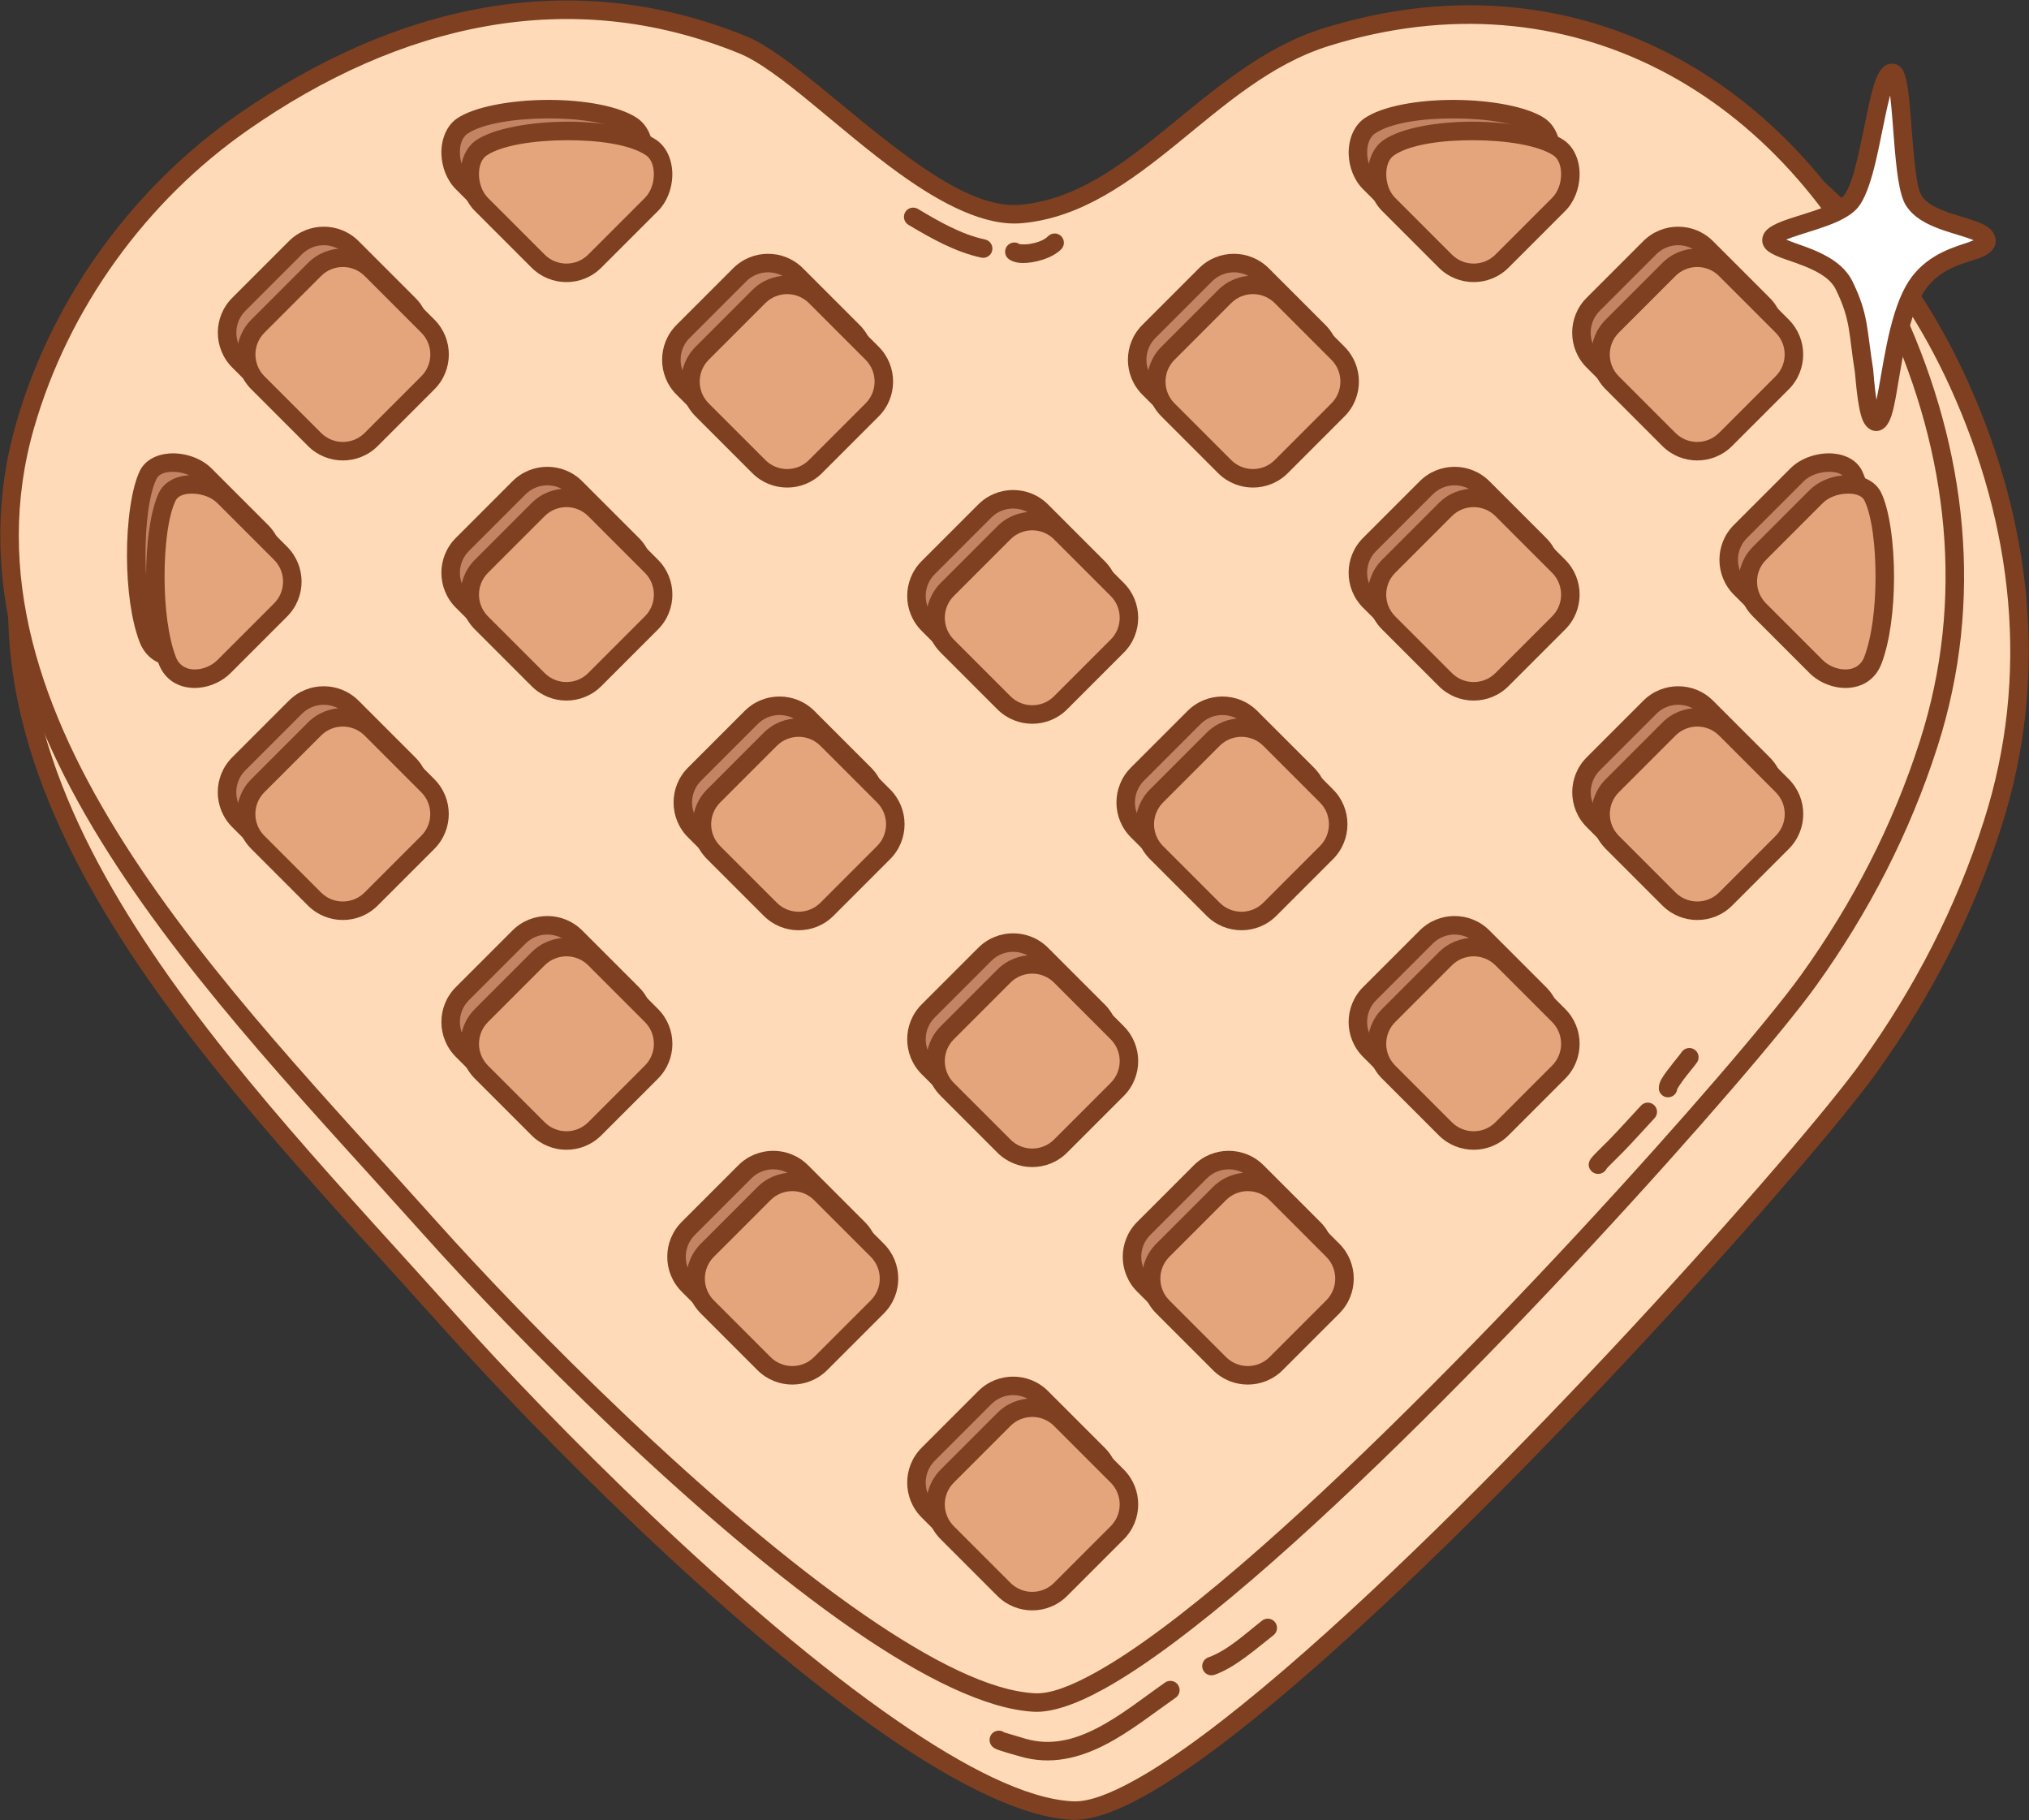 <?xml version="1.0" encoding="UTF-8" standalone="no"?><!DOCTYPE svg PUBLIC "-//W3C//DTD SVG 1.1//EN" "http://www.w3.org/Graphics/SVG/1.1/DTD/svg11.dtd"><svg width="100%" height="100%" viewBox="0 0 3655 3278" version="1.1" xmlns="http://www.w3.org/2000/svg" xmlns:xlink="http://www.w3.org/1999/xlink" xml:space="preserve" xmlns:serif="http://www.serif.com/" style="fill-rule:evenodd;clip-rule:evenodd;stroke-linejoin:round;stroke-miterlimit:2;"><rect x="0" y="0" width="3655" height="3278" fill="#333333" stroke="none"/><g id="Waffle"><path d="M1390.92,188.207c122.938,50.086 352.729,328.315 516.112,313.406c213.317,-19.465 346.356,-259.488 564.928,-327.712c454.164,-141.763 860.743,87.619 1056.08,516.367c114.884,252.159 146.902,526.867 61.436,793.442c-50.742,158.267 -126.068,304.08 -223.012,438.958c-161.966,225.345 -1179.28,1351.43 -1435.15,1338.16c-284.759,-14.766 -887.499,-619.258 -1118.84,-877.834c-391.644,-437.749 -909.789,-943.332 -752.174,-1489.68c65.045,-225.474 211.06,-427.275 403.018,-561.216c285.917,-199.501 606.813,-274.581 927.601,-143.89Z" style="fill:#ffdab8;"/><path d="M1397.21,172.772c-326.226,-132.906 -652.665,-57.226 -943.427,145.657c-195.049,136.098 -343.402,341.159 -409.495,570.264c-80.148,277.825 10.578,545.488 172.07,799.14c159.261,250.148 387.294,486.754 583.697,706.278c162.534,181.667 507.778,533.393 798.294,733.2c127.198,87.482 244.511,145.623 332.106,150.165c32.885,1.705 77.79,-13.331 131.17,-42.994c75.508,-41.96 169.641,-113.115 272.762,-201.604c398.096,-341.608 931.938,-942.328 1045.61,-1100.48c97.966,-136.302 174.071,-283.661 225.349,-443.597c86.757,-270.601 54.478,-549.474 -62.14,-805.441c-198.999,-436.786 -613.534,-669.787 -1076.21,-525.367c-111.319,34.747 -201.117,112.834 -289.986,185.121c-84.573,68.794 -168.099,132.469 -271.491,141.903c-62.125,5.669 -133.795,-34.584 -205.58,-86.372c-114.462,-82.575 -228.191,-195.504 -302.728,-225.87l-0,-0.001Zm-12.577,30.87c72.989,29.737 183.718,141.173 295.802,222.034c79.248,57.171 159.529,98.793 228.112,92.535c109.927,-10.031 199.578,-76.099 289.496,-149.24c85.624,-69.647 171.63,-145.683 278.884,-179.161c445.65,-139.104 844.273,86.659 1035.95,507.368c113.149,248.352 144.908,518.894 60.732,781.444c-50.207,156.597 -124.753,300.863 -220.675,434.319c-113.079,157.328 -644.234,754.817 -1040.25,1094.64c-101.079,86.736 -193.234,156.635 -267.246,197.764c-46.301,25.729 -84.729,40.321 -113.253,38.842c-83.261,-4.317 -194.038,-61.187 -314.943,-144.341c-288.39,-198.345 -630.996,-547.622 -792.341,-727.961c-195.241,-218.225 -422.102,-453.285 -580.421,-701.954c-156.088,-245.165 -245.627,-503.47 -168.161,-771.998c63.998,-221.843 207.676,-420.384 396.542,-552.167c281.071,-196.121 596.424,-270.6 911.776,-142.124l0,0Z" style="fill:#7e4021;"/><path d="M1809,3120.03c-2.824,-2.049 -6.31,-3.231 -10.063,-3.164c-9.197,0.161 -16.532,7.76 -16.37,16.957c0.053,3.036 0.999,10.573 9.919,15.356c7.033,3.771 42.081,13.275 45.104,14.161c54.68,16.034 105.611,3.449 153.501,-21.19c44.728,-23.014 86.746,-56.673 126.745,-84.634c7.539,-5.27 9.381,-15.669 4.111,-23.208c-5.27,-7.54 -15.669,-9.382 -23.209,-4.112c-38.821,27.137 -79.487,59.978 -122.898,82.313c-40.251,20.71 -82.912,32.321 -128.871,18.844l-37.969,-11.323Z" style="fill:#7e4021;"/><path d="M2187.85,3016.3c37.815,-13.368 75.069,-47.067 106.152,-71.288c7.256,-5.654 8.557,-16.135 2.903,-23.391c-5.654,-7.255 -16.135,-8.556 -23.391,-2.902c-28.496,22.204 -62.106,53.898 -96.774,66.154c-8.673,3.066 -13.225,12.596 -10.159,21.269c3.066,8.672 12.596,13.224 21.269,10.158Z" style="fill:#7e4021;"/><path d="M1338.19,80.833c119.446,48.664 342.712,318.991 501.454,304.506c207.261,-18.912 336.521,-252.119 548.886,-318.406c441.268,-137.737 836.301,85.131 1026.09,501.703c111.622,244.999 142.731,511.906 59.691,770.911c-49.301,153.773 -122.487,295.445 -216.678,426.493c-157.367,218.945 -1145.8,1313.05 -1394.39,1300.16c-276.672,-14.347 -862.297,-601.673 -1087.07,-852.906c-380.523,-425.318 -883.954,-916.543 -730.815,-1447.38c63.198,-219.07 205.067,-415.141 391.574,-545.278c277.797,-193.836 589.581,-266.784 901.26,-139.804Z" style="fill:#ffdab8;"/><path d="M1344.48,65.398c-317.116,-129.195 -634.442,-55.647 -917.086,141.571c-189.598,132.294 -333.804,331.625 -398.05,554.327c-77.91,270.068 10.257,530.262 167.239,776.832c154.752,243.065 376.326,472.974 567.169,686.282c157.935,176.527 493.413,518.3 775.708,712.454c123.676,85.059 237.75,141.567 322.919,145.983c32.013,1.66 75.735,-12.955 127.7,-41.832c73.384,-40.78 164.872,-109.933 265.094,-195.934c386.821,-331.931 905.542,-915.639 1016,-1069.31c95.214,-132.471 169.18,-275.689 219.016,-431.132c84.331,-263.03 52.961,-534.102 -60.395,-782.909c-193.452,-424.61 -596.441,-651.098 -1046.22,-510.703c-108.215,33.778 -195.517,109.677 -281.908,179.949c-82.096,66.778 -163.163,128.611 -263.526,137.769c-60.27,5.5 -129.782,-33.591 -199.423,-83.832c-111.244,-80.255 -221.787,-189.997 -294.229,-219.511l-0,0Zm-12.577,30.87c70.894,28.883 178.437,137.134 287.304,215.674c77.103,55.624 155.227,96.083 221.954,89.995c106.898,-9.755 194.09,-73.98 281.531,-145.106c83.146,-67.632 166.656,-141.479 270.806,-173.989c432.753,-135.079 819.83,84.17 1005.96,492.704c109.886,241.192 140.736,503.933 58.987,758.913c-48.766,152.103 -121.174,292.228 -214.342,421.854c-109.86,152.848 -625.893,733.324 -1010.63,1063.47c-98.179,84.248 -187.69,152.144 -259.578,192.093c-44.886,24.943 -82.131,39.114 -109.782,37.68c-80.836,-4.191 -188.375,-59.428 -305.757,-140.159c-280.17,-192.692 -613.009,-532.016 -769.755,-707.215c-189.681,-212.009 -410.083,-440.372 -563.893,-681.958c-151.578,-238.083 -238.558,-488.92 -163.33,-749.691c62.151,-215.439 201.683,-408.25 385.098,-536.23c272.951,-190.455 579.192,-262.802 885.434,-138.037l0,0Z" style="fill:#7e4021;"/><path d="M2894.31,2104.51c0.998,-1.121 2.161,-2.417 2.703,-2.984c7.982,-8.349 16.475,-16.22 24.549,-24.485c20.104,-20.577 39.312,-42.158 58.918,-63.217c6.268,-6.732 5.891,-17.287 -0.841,-23.555c-6.732,-6.268 -17.287,-5.891 -23.555,0.841c-19.425,20.864 -38.447,42.25 -58.365,62.637c-8.159,8.351 -16.735,16.309 -24.801,24.746c-1.663,1.74 -5.319,5.739 -6.919,7.853c-1.925,2.544 -2.814,4.768 -3.175,5.886c-2.604,8.049 0.727,13.392 3.49,16.45c2.492,2.759 5.91,4.978 10.855,5.444c1.646,0.155 5.606,0.618 10.925,-2.688c2.793,-1.735 4.894,-4.163 6.216,-6.928Zm-23.127,-21.784c-0.223,0.123 -0.45,0.256 -0.681,0.4l0.681,-0.4Zm0.461,-0.25l-0.283,0.153l0.4,-0.208l-0.117,0.055Z" style="fill:#7e4021;"/><path d="M3021.33,1961.19c1.53,-2.472 6.676,-10.666 11.083,-16.47c10.145,-13.362 22.117,-27.531 24.714,-31.526c5.013,-7.713 2.822,-18.044 -4.891,-23.057c-7.712,-5.013 -18.044,-2.822 -23.057,4.891c-3.794,5.837 -27.912,33.668 -36.263,48.419c-5.241,9.257 -5.277,17.193 -4.123,20.994c2.673,8.801 11.989,13.777 20.791,11.104c6.652,-2.021 11.119,-7.836 11.746,-14.355Z" style="fill:#7e4021;"/><path d="M1636.44,404.902c40.537,24.203 84.568,49.124 131.141,59.059c8.996,1.918 17.858,-3.827 19.777,-12.824c1.919,-8.996 -3.827,-17.857 -12.823,-19.776c-43.052,-9.183 -83.535,-32.706 -121.007,-55.08c-7.898,-4.715 -18.139,-2.131 -22.854,5.767c-4.716,7.897 -2.132,18.138 5.766,22.854Z" style="fill:#7e4021;"/><path d="M1836.9,439.829c-5.958,-4.239 -14.243,-4.172 -20.183,0.671c-7.129,5.814 -8.196,16.321 -2.383,23.45c3.536,4.335 13.213,9.533 27.252,9.732c20.584,0.292 52.976,-7.659 70.03,-24.72c6.503,-6.505 6.501,-17.067 -0.004,-23.57c-6.506,-6.503 -17.067,-6.501 -23.571,0.004c-8.49,8.494 -23.207,12.633 -35.479,14.266c-5.853,0.778 -13.409,0.332 -15.662,0.167Z" style="fill:#7e4021;"/><path d="M1978.16,2721.18c28.16,-28.16 28.16,-73.886 -0,-102.047l-102.047,-102.047c-28.161,-28.16 -73.887,-28.16 -102.047,0l-102.047,102.047c-28.161,28.161 -28.161,73.887 -0,102.047l102.047,102.047c28.16,28.161 73.886,28.161 102.047,0l102.047,-102.047Z" style="fill:#c48464;"/><path d="M1989.94,2732.96c17.333,-17.332 26.002,-40.07 26.002,-62.808c-0,-22.739 -8.669,-45.476 -26.002,-62.809c-0,0 -102.047,-102.047 -102.047,-102.047c-17.333,-17.332 -40.07,-26.002 -62.809,-26.002c-22.738,0 -45.475,8.67 -62.808,26.002c-0,0 -102.047,102.047 -102.047,102.047c-17.333,17.333 -26.002,40.07 -26.002,62.809c-0,22.738 8.669,45.476 26.002,62.808c-0,0 102.047,102.047 102.047,102.047c17.333,17.333 40.07,26.002 62.808,26.002c22.739,0 45.476,-8.669 62.809,-26.002c-0,0 102.047,-102.047 102.047,-102.047Zm-23.57,-23.57l-102.047,102.047c-10.828,10.828 -25.034,16.239 -39.239,16.239c-14.204,-0 -28.41,-5.411 -39.238,-16.239c-0,0 -102.047,-102.047 -102.047,-102.047c-10.828,-10.828 -16.239,-25.033 -16.239,-39.238c0,-14.205 5.411,-28.411 16.239,-39.238c0,-0 102.047,-102.047 102.047,-102.047c10.828,-10.828 25.034,-16.239 39.238,-16.239c14.205,-0 28.411,5.411 39.239,16.239c-0,-0 102.047,102.047 102.047,102.047c10.827,10.827 16.238,25.033 16.238,39.238c0,14.205 -5.411,28.41 -16.238,39.238Z" style="fill:#7e4021;"/><path d="M2012.54,2760.43c28.161,-28.161 28.161,-73.886 0,-102.047l-102.047,-102.047c-28.16,-28.161 -73.886,-28.161 -102.046,0l-102.047,102.047c-28.161,28.161 -28.161,73.886 -0,102.047l102.047,102.047c28.16,28.16 73.886,28.16 102.046,-0l102.047,-102.047Z" style="fill:#e4a57c;"/><path d="M2024.33,2772.22c17.333,-17.333 26.002,-40.07 26.002,-62.809c0,-22.738 -8.669,-45.475 -26.002,-62.808c0,-0 -102.046,-102.047 -102.046,-102.047c-17.333,-17.333 -40.071,-26.002 -62.809,-26.002c-22.738,-0 -45.476,8.669 -62.809,26.002c0,-0 -102.046,102.047 -102.046,102.047c-17.333,17.333 -26.002,40.07 -26.002,62.808c-0,22.739 8.669,45.476 26.002,62.809c-0,0 102.046,102.047 102.046,102.047c17.333,17.333 40.071,26.002 62.809,26.002c22.738,-0 45.476,-8.669 62.809,-26.002c-0,-0 102.046,-102.047 102.046,-102.047Zm-23.57,-23.57l-102.047,102.047c-10.827,10.827 -25.033,16.239 -39.238,16.239c-14.205,-0 -28.411,-5.412 -39.238,-16.239c-0,-0 -102.047,-102.047 -102.047,-102.047c-10.828,-10.828 -16.239,-25.034 -16.239,-39.239c-0,-14.204 5.411,-28.41 16.239,-39.238c-0,0 102.047,-102.047 102.047,-102.047c10.827,-10.828 25.033,-16.239 39.238,-16.239c14.205,0 28.411,5.411 39.238,16.239c0,0 102.047,102.047 102.047,102.047c10.828,10.828 16.239,25.034 16.239,39.238c0,14.205 -5.411,28.411 -16.239,39.239Z" style="fill:#7e4021;"/><path d="M1978.16,1922.78c28.16,-28.161 28.16,-73.886 -0,-102.047l-102.047,-102.047c-28.161,-28.16 -73.887,-28.16 -102.047,0l-102.047,102.047c-28.161,28.161 -28.161,73.886 -0,102.047l102.047,102.047c28.16,28.161 73.886,28.161 102.047,0l102.047,-102.047Z" style="fill:#c48464;"/><path d="M1989.94,1934.57c17.333,-17.333 26.002,-40.07 26.002,-62.808c-0,-22.739 -8.669,-45.476 -26.002,-62.809c-0,0 -102.047,-102.047 -102.047,-102.047c-17.333,-17.333 -40.07,-26.002 -62.809,-26.002c-22.738,0 -45.475,8.669 -62.808,26.002c-0,0 -102.047,102.047 -102.047,102.047c-17.333,17.333 -26.002,40.07 -26.002,62.809c-0,22.738 8.669,45.475 26.002,62.808c-0,0 102.047,102.047 102.047,102.047c17.333,17.333 40.07,26.002 62.808,26.002c22.739,0 45.476,-8.669 62.809,-26.002c-0,0 102.047,-102.047 102.047,-102.047Zm-23.57,-23.57l-102.047,102.047c-10.828,10.828 -25.034,16.239 -39.239,16.239c-14.204,-0 -28.41,-5.411 -39.238,-16.239c-0,-0 -102.047,-102.047 -102.047,-102.047c-10.828,-10.828 -16.239,-25.034 -16.239,-39.238c0,-14.205 5.411,-28.411 16.239,-39.239c0,0 102.047,-102.047 102.047,-102.047c10.828,-10.827 25.034,-16.238 39.238,-16.238c14.205,-0 28.411,5.411 39.239,16.238c-0,0 102.047,102.047 102.047,102.047c10.827,10.828 16.238,25.034 16.238,39.239c0,14.204 -5.411,28.41 -16.238,39.238Z" style="fill:#7e4021;"/><path d="M2012.54,1962.04c28.161,-28.161 28.161,-73.887 0,-102.047l-102.047,-102.047c-28.16,-28.161 -73.886,-28.161 -102.046,-0l-102.047,102.047c-28.161,28.16 -28.161,73.886 -0,102.047l102.047,102.047c28.16,28.16 73.886,28.16 102.046,-0l102.047,-102.047Z" style="fill:#e4a57c;"/><path d="M2024.33,1973.82c17.333,-17.333 26.002,-40.07 26.002,-62.809c0,-22.738 -8.669,-45.475 -26.002,-62.808c0,-0 -102.046,-102.047 -102.046,-102.047c-17.333,-17.333 -40.071,-26.002 -62.809,-26.002c-22.738,-0 -45.476,8.669 -62.809,26.002c0,-0 -102.046,102.047 -102.046,102.047c-17.333,17.333 -26.002,40.07 -26.002,62.808c-0,22.739 8.669,45.476 26.002,62.809c-0,-0 102.046,102.047 102.046,102.047c17.333,17.333 40.071,26.002 62.809,26.002c22.738,-0 45.476,-8.669 62.809,-26.002c-0,-0 102.046,-102.047 102.046,-102.047Zm-23.57,-23.57l-102.047,102.046c-10.827,10.828 -25.033,16.239 -39.238,16.239c-14.205,0 -28.411,-5.411 -39.238,-16.239c-0,0 -102.047,-102.046 -102.047,-102.046c-10.828,-10.828 -16.239,-25.034 -16.239,-39.239c-0,-14.204 5.411,-28.41 16.239,-39.238c-0,-0 102.047,-102.047 102.047,-102.047c10.827,-10.828 25.033,-16.239 39.238,-16.239c14.205,0 28.411,5.411 39.238,16.239c0,0 102.047,102.047 102.047,102.047c10.828,10.828 16.239,25.034 16.239,39.238c0,14.205 -5.411,28.411 -16.239,39.239Z" style="fill:#7e4021;"/><path d="M2355.08,1496.28c28.161,-28.161 28.161,-73.886 0,-102.047l-102.047,-102.047c-28.16,-28.16 -73.886,-28.16 -102.047,0l-102.047,102.047c-28.16,28.161 -28.16,73.886 0,102.047l102.047,102.047c28.161,28.161 73.887,28.161 102.047,-0l102.047,-102.047Z" style="fill:#c48464;"/><path d="M2366.87,1508.07c17.333,-17.333 26.002,-40.07 26.002,-62.808c0,-22.739 -8.669,-45.476 -26.002,-62.809c0,0 -102.047,-102.047 -102.047,-102.047c-17.333,-17.333 -40.07,-26.002 -62.808,-26.002c-22.739,0 -45.476,8.669 -62.809,26.002c0,0 -102.047,102.047 -102.047,102.047c-17.333,17.333 -26.002,40.07 -26.002,62.809c0,22.738 8.669,45.475 26.002,62.808c0,0 102.047,102.047 102.047,102.047c17.333,17.333 40.07,26.002 62.809,26.002c22.738,0 45.475,-8.669 62.808,-26.002c0,0 102.047,-102.047 102.047,-102.047Zm-23.57,-23.57l-102.047,102.047c-10.828,10.828 -25.034,16.239 -39.238,16.239c-14.205,-0 -28.411,-5.411 -39.239,-16.239c0,-0 -102.047,-102.047 -102.047,-102.047c-10.827,-10.828 -16.238,-25.034 -16.238,-39.238c-0,-14.205 5.411,-28.411 16.238,-39.239c0,0 102.047,-102.047 102.047,-102.047c10.828,-10.827 25.034,-16.239 39.239,-16.239c14.204,0 28.41,5.412 39.238,16.239c0,0 102.047,102.047 102.047,102.047c10.828,10.828 16.239,25.034 16.239,39.239c-0,14.204 -5.411,28.41 -16.239,39.238Z" style="fill:#7e4021;"/><path d="M2389.47,1535.54c28.16,-28.161 28.16,-73.887 -0,-102.047l-102.047,-102.047c-28.161,-28.161 -73.886,-28.161 -102.047,-0l-102.047,102.047c-28.161,28.16 -28.161,73.886 -0,102.047l102.047,102.047c28.161,28.16 73.886,28.16 102.047,-0l102.047,-102.047Z" style="fill:#e4a57c;"/><path d="M2401.25,1547.32c17.333,-17.333 26.002,-40.07 26.002,-62.809c-0,-22.738 -8.669,-45.476 -26.002,-62.808c-0,-0 -102.047,-102.047 -102.047,-102.047c-17.333,-17.333 -40.07,-26.002 -62.809,-26.002c-22.738,-0 -45.475,8.669 -62.808,26.002c-0,-0 -102.047,102.047 -102.047,102.047c-17.333,17.332 -26.002,40.07 -26.002,62.808c-0,22.739 8.669,45.476 26.002,62.809c-0,-0 102.047,102.047 102.047,102.047c17.333,17.332 40.07,26.002 62.808,26.002c22.739,-0 45.476,-8.67 62.809,-26.002c-0,-0 102.047,-102.047 102.047,-102.047Zm-23.57,-23.57l-102.047,102.046c-10.828,10.828 -25.034,16.239 -39.239,16.239c-14.204,0 -28.41,-5.411 -39.238,-16.239c0,0 -102.047,-102.046 -102.047,-102.046c-10.828,-10.828 -16.239,-25.034 -16.239,-39.239c0,-14.204 5.411,-28.41 16.239,-39.238c0,-0 102.047,-102.047 102.047,-102.047c10.828,-10.828 25.034,-16.239 39.238,-16.239c14.205,0 28.411,5.411 39.239,16.239c-0,-0 102.047,102.047 102.047,102.047c10.827,10.828 16.238,25.034 16.238,39.238c0,14.205 -5.411,28.411 -16.238,39.239Z" style="fill:#7e4021;"/><path d="M1251.14,1496.28c-28.161,-28.161 -28.161,-73.886 -0,-102.047l102.047,-102.047c28.16,-28.16 73.886,-28.16 102.047,0l102.046,102.047c28.161,28.161 28.161,73.886 0,102.047l-102.046,102.047c-28.161,28.161 -73.887,28.161 -102.047,-0l-102.047,-102.047Z" style="fill:#c48464;"/><path d="M1239.36,1508.07l102.047,102.047c17.332,17.333 40.07,26.002 62.808,26.002c22.739,0 45.476,-8.669 62.809,-26.002c-0,0 102.047,-102.047 102.047,-102.047c17.332,-17.333 26.002,-40.07 26.002,-62.808c-0,-22.739 -8.67,-45.476 -26.002,-62.809c-0,0 -102.047,-102.047 -102.047,-102.047c-17.333,-17.333 -40.07,-26.002 -62.809,-26.002c-22.738,0 -45.476,8.669 -62.808,26.002c-0,0 -102.047,102.047 -102.047,102.047c-17.333,17.333 -26.002,40.07 -26.002,62.809c-0,22.738 8.669,45.475 26.002,62.808Zm23.57,-23.57c-10.828,-10.828 -16.239,-25.034 -16.239,-39.238c-0,-14.205 5.411,-28.411 16.239,-39.239c-0,0 102.047,-102.047 102.047,-102.047c10.828,-10.827 25.033,-16.239 39.238,-16.239c14.205,0 28.411,5.412 39.238,16.239c0,0 102.047,102.047 102.047,102.047c10.828,10.828 16.239,25.034 16.239,39.239c0,14.204 -5.411,28.41 -16.239,39.238c0,-0 -102.047,102.047 -102.047,102.047c-10.827,10.828 -25.033,16.239 -39.238,16.239c-14.205,-0 -28.41,-5.411 -39.238,-16.239c-0,-0 -102.047,-102.047 -102.047,-102.047Z" style="fill:#7e4021;"/><path d="M1285.53,1535.54c-28.16,-28.161 -28.16,-73.887 0,-102.047l102.047,-102.047c28.161,-28.161 73.887,-28.161 102.047,-0l102.047,102.047c28.161,28.16 28.161,73.886 0,102.047l-102.047,102.047c-28.16,28.16 -73.886,28.16 -102.047,-0l-102.047,-102.047Z" style="fill:#e4a57c;"/><path d="M1273.74,1547.32l102.047,102.047c17.333,17.332 40.07,26.002 62.809,26.002c22.738,-0 45.475,-8.67 62.808,-26.002c0,-0 102.047,-102.047 102.047,-102.047c17.333,-17.333 26.002,-40.07 26.002,-62.809c0,-22.738 -8.669,-45.476 -26.002,-62.808c0,-0 -102.047,-102.047 -102.047,-102.047c-17.333,-17.333 -40.07,-26.002 -62.808,-26.002c-22.739,-0 -45.476,8.669 -62.809,26.002c0,-0 -102.047,102.047 -102.047,102.047c-17.333,17.332 -26.002,40.07 -26.002,62.808c0,22.739 8.669,45.476 26.002,62.809Zm23.57,-23.57c-10.827,-10.828 -16.238,-25.034 -16.238,-39.239c-0,-14.204 5.411,-28.41 16.238,-39.238c0,-0 102.047,-102.047 102.047,-102.047c10.828,-10.828 25.034,-16.239 39.239,-16.239c14.204,0 28.41,5.411 39.238,16.239c0,-0 102.047,102.047 102.047,102.047c10.828,10.828 16.239,25.034 16.239,39.238c-0,14.205 -5.411,28.411 -16.239,39.239c-0,-0 -102.047,102.046 -102.047,102.046c-10.828,10.828 -25.034,16.239 -39.238,16.239c-14.205,0 -28.411,-5.411 -39.239,-16.239c0,0 -102.047,-102.046 -102.047,-102.046Z" style="fill:#7e4021;"/><path d="M2366.44,2314.5c28.161,-28.16 28.161,-73.886 0,-102.047l-102.047,-102.047c-28.16,-28.16 -73.886,-28.16 -102.047,0l-102.047,102.047c-28.16,28.161 -28.16,73.887 0,102.047l102.047,102.047c28.161,28.161 73.887,28.161 102.047,0l102.047,-102.047Z" style="fill:#c48464;"/><path d="M2378.22,2326.29c17.333,-17.332 26.002,-40.07 26.002,-62.808c0,-22.739 -8.669,-45.476 -26.002,-62.809c0,0 -102.047,-102.047 -102.047,-102.047c-17.332,-17.332 -40.07,-26.002 -62.808,-26.002c-22.739,0 -45.476,8.67 -62.809,26.002c0,0 -102.047,102.047 -102.047,102.047c-17.332,17.333 -26.002,40.07 -26.002,62.809c0,22.738 8.67,45.476 26.002,62.808c0,0 102.047,102.047 102.047,102.047c17.333,17.333 40.07,26.002 62.809,26.002c22.738,0 45.476,-8.669 62.808,-26.002c0,0 102.047,-102.047 102.047,-102.047Zm-23.57,-23.57l-102.047,102.047c-10.828,10.828 -25.033,16.239 -39.238,16.239c-14.205,-0 -28.411,-5.411 -39.238,-16.239c-0,0 -102.047,-102.047 -102.047,-102.047c-10.828,-10.828 -16.239,-25.033 -16.239,-39.238c-0,-14.205 5.411,-28.411 16.239,-39.239c-0,0 102.047,-102.046 102.047,-102.046c10.827,-10.828 25.033,-16.239 39.238,-16.239c14.205,-0 28.41,5.411 39.238,16.239c0,-0 102.047,102.046 102.047,102.046c10.828,10.828 16.239,25.034 16.239,39.239c-0,14.205 -5.411,28.41 -16.239,39.238Z" style="fill:#7e4021;"/><path d="M2400.82,2353.76c28.16,-28.161 28.16,-73.886 -0,-102.047l-102.047,-102.047c-28.161,-28.161 -73.886,-28.161 -102.047,0l-102.047,102.047c-28.16,28.161 -28.16,73.886 0,102.047l102.047,102.047c28.161,28.16 73.886,28.16 102.047,-0l102.047,-102.047Z" style="fill:#e4a57c;"/><path d="M2412.61,2365.54c17.333,-17.333 26.002,-40.07 26.002,-62.809c-0,-22.738 -8.669,-45.475 -26.002,-62.808c-0,-0 -102.047,-102.047 -102.047,-102.047c-17.333,-17.333 -40.07,-26.002 -62.809,-26.002c-22.738,-0 -45.475,8.669 -62.808,26.002c-0,-0 -102.047,102.047 -102.047,102.047c-17.333,17.333 -26.002,40.07 -26.002,62.808c0,22.739 8.669,45.476 26.002,62.809c0,-0 102.047,102.047 102.047,102.047c17.333,17.333 40.07,26.002 62.808,26.002c22.739,-0 45.476,-8.669 62.809,-26.002c0,-0 102.047,-102.047 102.047,-102.047Zm-23.57,-23.57l-102.047,102.047c-10.828,10.827 -25.034,16.239 -39.239,16.239c-14.204,-0 -28.41,-5.412 -39.238,-16.239c0,-0 -102.047,-102.047 -102.047,-102.047c-10.828,-10.828 -16.239,-25.034 -16.239,-39.239c0,-14.204 5.411,-28.41 16.239,-39.238c0,0 102.047,-102.047 102.047,-102.047c10.828,-10.828 25.034,-16.239 39.238,-16.239c14.205,0 28.411,5.411 39.239,16.239c-0,0 102.047,102.047 102.047,102.047c10.828,10.828 16.239,25.034 16.239,39.238c-0,14.205 -5.411,28.411 -16.239,39.239Z" style="fill:#7e4021;"/><path d="M1239.79,2314.5c-28.161,-28.16 -28.161,-73.886 -0,-102.047l102.047,-102.047c28.16,-28.16 73.886,-28.16 102.046,0l102.047,102.047c28.161,28.161 28.161,73.887 0,102.047l-102.047,102.047c-28.16,28.161 -73.886,28.161 -102.046,0l-102.047,-102.047Z" style="fill:#c48464;"/><path d="M1228,2326.29l102.047,102.047c17.333,17.333 40.07,26.002 62.809,26.002c22.738,0 45.476,-8.669 62.809,-26.002c-0,0 102.046,-102.047 102.046,-102.047c17.333,-17.332 26.002,-40.07 26.002,-62.808c0,-22.739 -8.669,-45.476 -26.002,-62.809c0,0 -102.046,-102.047 -102.046,-102.047c-17.333,-17.332 -40.071,-26.002 -62.809,-26.002c-22.739,0 -45.476,8.67 -62.809,26.002c0,0 -102.047,102.047 -102.047,102.047c-17.332,17.333 -26.002,40.07 -26.002,62.809c0,22.738 8.67,45.476 26.002,62.808Zm23.571,-23.57c-10.828,-10.828 -16.239,-25.033 -16.239,-39.238c-0,-14.205 5.411,-28.411 16.239,-39.239c-0,0 102.047,-102.046 102.047,-102.046c10.827,-10.828 25.033,-16.239 39.238,-16.239c14.205,-0 28.41,5.411 39.238,16.239c0,-0 102.047,102.046 102.047,102.046c10.828,10.828 16.239,25.034 16.239,39.239c0,14.205 -5.411,28.41 -16.239,39.238c0,0 -102.047,102.047 -102.047,102.047c-10.828,10.828 -25.033,16.239 -39.238,16.239c-14.205,-0 -28.411,-5.411 -39.238,-16.239c-0,0 -102.047,-102.047 -102.047,-102.047Z" style="fill:#7e4021;"/><path d="M1274.17,2353.76c-28.16,-28.161 -28.16,-73.886 0,-102.047l102.047,-102.047c28.161,-28.161 73.886,-28.161 102.047,0l102.047,102.047c28.161,28.161 28.161,73.886 -0,102.047l-102.047,102.047c-28.161,28.16 -73.886,28.16 -102.047,-0l-102.047,-102.047Z" style="fill:#e4a57c;"/><path d="M1262.39,2365.54l102.047,102.047c17.333,17.333 40.07,26.002 62.809,26.002c22.738,-0 45.475,-8.669 62.808,-26.002c0,-0 102.047,-102.047 102.047,-102.047c17.333,-17.333 26.002,-40.07 26.002,-62.809c0,-22.738 -8.669,-45.475 -26.002,-62.808c0,-0 -102.047,-102.047 -102.047,-102.047c-17.333,-17.333 -40.07,-26.002 -62.808,-26.002c-22.739,-0 -45.476,8.669 -62.809,26.002c0,-0 -102.047,102.047 -102.047,102.047c-17.333,17.333 -26.002,40.07 -26.002,62.808c0,22.739 8.669,45.476 26.002,62.809Zm23.57,-23.57c-10.827,-10.828 -16.239,-25.034 -16.239,-39.239c0,-14.204 5.412,-28.41 16.239,-39.238c0,0 102.047,-102.047 102.047,-102.047c10.828,-10.828 25.034,-16.239 39.239,-16.239c14.204,0 28.41,5.411 39.238,16.239c-0,0 102.047,102.047 102.047,102.047c10.828,10.828 16.239,25.034 16.239,39.238c-0,14.205 -5.411,28.411 -16.239,39.239c-0,-0 -102.047,102.047 -102.047,102.047c-10.828,10.827 -25.034,16.239 -39.238,16.239c-14.205,-0 -28.411,-5.412 -39.239,-16.239c0,-0 -102.047,-102.047 -102.047,-102.047Z" style="fill:#7e4021;"/><path d="M1978.16,1124.39c28.16,-28.161 28.16,-73.886 -0,-102.047l-102.047,-102.047c-28.161,-28.16 -73.887,-28.16 -102.047,0l-102.047,102.047c-28.161,28.161 -28.161,73.886 -0,102.047l102.047,102.047c28.16,28.16 73.886,28.16 102.047,-0l102.047,-102.047Z" style="fill:#c48464;"/><path d="M1989.94,1136.17c17.333,-17.333 26.002,-40.07 26.002,-62.809c-0,-22.738 -8.669,-45.475 -26.002,-62.808c-0,-0 -102.047,-102.047 -102.047,-102.047c-17.333,-17.333 -40.07,-26.002 -62.809,-26.002c-22.738,0 -45.475,8.669 -62.808,26.002c-0,0 -102.047,102.047 -102.047,102.047c-17.333,17.333 -26.002,40.07 -26.002,62.808c-0,22.739 8.669,45.476 26.002,62.809c-0,0 102.047,102.047 102.047,102.047c17.333,17.333 40.07,26.002 62.808,26.002c22.739,-0 45.476,-8.669 62.809,-26.002c-0,-0 102.047,-102.047 102.047,-102.047Zm-23.57,-23.57l-102.047,102.047c-10.828,10.828 -25.034,16.239 -39.239,16.239c-14.204,-0 -28.41,-5.411 -39.238,-16.239c-0,-0 -102.047,-102.047 -102.047,-102.047c-10.828,-10.828 -16.239,-25.034 -16.239,-39.239c0,-14.204 5.411,-28.41 16.239,-39.238c0,0 102.047,-102.047 102.047,-102.047c10.828,-10.828 25.034,-16.239 39.238,-16.239c14.205,0 28.411,5.411 39.239,16.239c-0,0 102.047,102.047 102.047,102.047c10.827,10.828 16.238,25.034 16.238,39.238c0,14.205 -5.411,28.411 -16.238,39.239Z" style="fill:#7e4021;"/><path d="M2012.54,1163.64c28.161,-28.161 28.161,-73.887 0,-102.047l-102.047,-102.047c-28.16,-28.161 -73.886,-28.161 -102.046,-0l-102.047,102.047c-28.161,28.16 -28.161,73.886 -0,102.047l102.047,102.046c28.16,28.161 73.886,28.161 102.046,0l102.047,-102.046Z" style="fill:#e4a57c;"/><path d="M2024.33,1175.43c17.333,-17.333 26.002,-40.07 26.002,-62.809c0,-22.738 -8.669,-45.476 -26.002,-62.808c0,-0 -102.046,-102.047 -102.046,-102.047c-17.333,-17.333 -40.071,-26.002 -62.809,-26.002c-22.738,-0 -45.476,8.669 -62.809,26.002c0,-0 -102.046,102.047 -102.046,102.047c-17.333,17.332 -26.002,40.07 -26.002,62.808c-0,22.739 8.669,45.476 26.002,62.809c-0,-0 102.046,102.047 102.046,102.047c17.333,17.332 40.071,26.002 62.809,26.002c22.738,-0 45.476,-8.67 62.809,-26.002c-0,-0 102.046,-102.047 102.046,-102.047Zm-23.57,-23.571l-102.047,102.047c-10.827,10.828 -25.033,16.239 -39.238,16.239c-14.205,0 -28.411,-5.411 -39.238,-16.239c-0,0 -102.047,-102.047 -102.047,-102.047c-10.828,-10.827 -16.239,-25.033 -16.239,-39.238c-0,-14.205 5.411,-28.41 16.239,-39.238c-0,-0 102.047,-102.047 102.047,-102.047c10.827,-10.828 25.033,-16.239 39.238,-16.239c14.205,-0 28.411,5.411 39.238,16.239c0,-0 102.047,102.047 102.047,102.047c10.828,10.828 16.239,25.033 16.239,39.238c0,14.205 -5.411,28.411 -16.239,39.238Z" style="fill:#7e4021;"/><path d="M2375.74,698.99c28.16,-28.161 28.16,-73.887 -0,-102.047l-102.047,-102.047c-28.161,-28.161 -73.886,-28.161 -102.047,-0l-102.047,102.047c-28.161,28.16 -28.161,73.886 0,102.047l102.047,102.047c28.161,28.16 73.886,28.16 102.047,-0l102.047,-102.047Z" style="fill:#c48464;"/><path d="M2387.52,710.775c17.333,-17.333 26.002,-40.07 26.002,-62.809c-0,-22.738 -8.669,-45.475 -26.002,-62.808c-0,-0 -102.047,-102.047 -102.047,-102.047c-17.333,-17.333 -40.07,-26.002 -62.809,-26.002c-22.738,-0 -45.475,8.669 -62.808,26.002c-0,-0 -102.047,102.047 -102.047,102.047c-17.333,17.333 -26.002,40.07 -26.002,62.808c-0,22.739 8.669,45.476 26.002,62.809c-0,-0 102.047,102.047 102.047,102.047c17.333,17.333 40.07,26.002 62.808,26.002c22.739,-0 45.476,-8.669 62.809,-26.002c-0,-0 102.047,-102.047 102.047,-102.047Zm-23.57,-23.57l-102.047,102.046c-10.828,10.828 -25.034,16.239 -39.239,16.239c-14.204,0 -28.41,-5.411 -39.238,-16.239c0,0 -102.047,-102.046 -102.047,-102.046c-10.828,-10.828 -16.239,-25.034 -16.239,-39.239c0,-14.204 5.411,-28.41 16.239,-39.238c0,-0 102.047,-102.047 102.047,-102.047c10.828,-10.828 25.034,-16.239 39.238,-16.239c14.205,0 28.411,5.411 39.239,16.239c-0,0 102.047,102.047 102.047,102.047c10.827,10.828 16.239,25.034 16.239,39.238c-0,14.205 -5.412,28.411 -16.239,39.239Z" style="fill:#7e4021;"/><path d="M2410.12,738.245c28.161,-28.16 28.161,-73.886 0,-102.047l-102.046,-102.046c-28.161,-28.161 -73.887,-28.161 -102.047,-0l-102.047,102.046c-28.161,28.161 -28.161,73.887 -0,102.047l102.047,102.047c28.16,28.161 73.886,28.161 102.047,0l102.046,-102.047Z" style="fill:#e4a57c;"/><path d="M2421.91,750.03c17.332,-17.332 26.002,-40.07 26.002,-62.808c-0,-22.739 -8.67,-45.476 -26.002,-62.809c-0,0 -102.047,-102.047 -102.047,-102.047c-17.333,-17.332 -40.07,-26.002 -62.809,-26.002c-22.738,0 -45.476,8.67 -62.808,26.002c-0,0 -102.047,102.047 -102.047,102.047c-17.333,17.333 -26.002,40.07 -26.002,62.809c-0,22.738 8.669,45.476 26.002,62.808c-0,0 102.047,102.047 102.047,102.047c17.332,17.333 40.07,26.002 62.808,26.002c22.739,0 45.476,-8.669 62.809,-26.002c-0,0 102.047,-102.047 102.047,-102.047Zm-23.571,-23.57l-102.047,102.047c-10.827,10.828 -25.033,16.239 -39.238,16.239c-14.205,-0 -28.41,-5.411 -39.238,-16.239c-0,0 -102.047,-102.047 -102.047,-102.047c-10.828,-10.828 -16.239,-25.033 -16.239,-39.238c-0,-14.205 5.411,-28.411 16.239,-39.238c-0,-0 102.047,-102.047 102.047,-102.047c10.828,-10.828 25.033,-16.239 39.238,-16.239c14.205,-0 28.411,5.411 39.238,16.239c0,-0 102.047,102.047 102.047,102.047c10.828,10.827 16.239,25.033 16.239,39.238c0,14.205 -5.411,28.41 -16.239,39.238Z" style="fill:#7e4021;"/><path d="M1230.49,698.99c-28.161,-28.161 -28.161,-73.887 0,-102.047l102.047,-102.047c28.161,-28.161 73.886,-28.161 102.047,-0l102.047,102.047c28.16,28.16 28.16,73.886 -0,102.047l-102.047,102.047c-28.161,28.16 -73.886,28.16 -102.047,-0l-102.047,-102.047Z" style="fill:#c48464;"/><path d="M1218.7,710.775l102.047,102.047c17.333,17.333 40.07,26.002 62.808,26.002c22.739,-0 45.476,-8.669 62.809,-26.002c-0,-0 102.047,-102.047 102.047,-102.047c17.333,-17.333 26.002,-40.07 26.002,-62.809c-0,-22.738 -8.669,-45.475 -26.002,-62.808c-0,-0 -102.047,-102.047 -102.047,-102.047c-17.333,-17.333 -40.07,-26.002 -62.809,-26.002c-22.738,-0 -45.475,8.669 -62.808,26.002c-0,-0 -102.047,102.047 -102.047,102.047c-17.333,17.333 -26.002,40.07 -26.002,62.808c-0,22.739 8.669,45.476 26.002,62.809Zm23.57,-23.57c-10.828,-10.828 -16.239,-25.034 -16.239,-39.239c0,-14.204 5.411,-28.41 16.239,-39.238c0,-0 102.047,-102.047 102.047,-102.047c10.828,-10.828 25.034,-16.239 39.238,-16.239c14.205,0 28.411,5.411 39.239,16.239c-0,0 102.047,102.047 102.047,102.047c10.827,10.828 16.238,25.034 16.238,39.238c0,14.205 -5.411,28.411 -16.238,39.239c-0,-0 -102.047,102.046 -102.047,102.046c-10.828,10.828 -25.034,16.239 -39.239,16.239c-14.204,0 -28.41,-5.411 -39.238,-16.239c0,0 -102.047,-102.046 -102.047,-102.046Z" style="fill:#7e4021;"/><path d="M1264.87,738.245c-28.161,-28.16 -28.161,-73.886 -0,-102.047l102.047,-102.046c28.16,-28.161 73.886,-28.161 102.046,-0l102.047,102.046c28.161,28.161 28.161,73.887 0,102.047l-102.047,102.047c-28.16,28.161 -73.886,28.161 -102.046,0l-102.047,-102.047Z" style="fill:#e4a57c;"/><path d="M1253.09,750.03l102.046,102.047c17.333,17.333 40.071,26.002 62.809,26.002c22.738,0 45.476,-8.669 62.809,-26.002c-0,0 102.046,-102.047 102.046,-102.047c17.333,-17.332 26.002,-40.07 26.002,-62.808c0,-22.739 -8.669,-45.476 -26.002,-62.809c0,0 -102.046,-102.047 -102.046,-102.047c-17.333,-17.332 -40.071,-26.002 -62.809,-26.002c-22.738,0 -45.476,8.67 -62.809,26.002c0,0 -102.046,102.047 -102.046,102.047c-17.333,17.333 -26.002,40.07 -26.002,62.809c-0,22.738 8.669,45.476 26.002,62.808Zm23.57,-23.57c-10.828,-10.828 -16.239,-25.033 -16.239,-39.238c-0,-14.205 5.411,-28.411 16.239,-39.238c-0,-0 102.047,-102.047 102.047,-102.047c10.827,-10.828 25.033,-16.239 39.238,-16.239c14.205,-0 28.411,5.411 39.238,16.239c0,-0 102.047,102.047 102.047,102.047c10.828,10.827 16.239,25.033 16.239,39.238c0,14.205 -5.411,28.41 -16.239,39.238c0,0 -102.047,102.047 -102.047,102.047c-10.827,10.828 -25.033,16.239 -39.238,16.239c-14.205,-0 -28.411,-5.411 -39.238,-16.239c-0,0 -102.047,-102.047 -102.047,-102.047Z" style="fill:#7e4021;"/><path d="M2773.31,328.966c28.16,-28.16 28.182,-82.998 -0,-102.047c-57.409,-38.804 -245.517,-42.052 -306.141,0c-27.95,19.388 -28.16,73.887 0,102.047l102.047,102.047c28.161,28.161 73.886,28.161 102.047,0l102.047,-102.047Z" style="fill:#c48464;"/><path d="M2785.1,340.751c16.337,-16.337 25.157,-39.934 25.95,-62.794c0.928,-26.74 -9.278,-51.92 -28.402,-64.846c-30.691,-20.745 -96.366,-32.904 -162.428,-33.186c-65.273,-0.279 -130.522,11.087 -162.545,33.3c-18.886,13.1 -29.014,38.173 -28.157,64.734c0.737,22.854 9.499,46.42 25.871,62.792c0,0 102.047,102.047 102.047,102.047c17.333,17.333 40.07,26.002 62.809,26.002c22.738,0 45.475,-8.669 62.808,-26.002c0,0 102.047,-102.047 102.047,-102.047Zm-23.57,-23.57l-102.047,102.047c-10.828,10.828 -25.034,16.239 -39.238,16.239c-14.205,-0 -28.411,-5.411 -39.239,-16.239c0,-0 -102.047,-102.047 -102.047,-102.047c-10.463,-10.463 -15.654,-25.691 -16.125,-40.296c-0.471,-14.607 3.453,-29.067 13.839,-36.271c28.177,-19.545 85.972,-27.602 143.404,-27.356c58.379,0.249 116.783,9.137 143.905,27.47c10.429,7.049 14.261,21.49 13.755,36.072c-0.508,14.64 -5.745,29.919 -16.207,40.381Z" style="fill:#7e4021;"/><path d="M2807.7,368.222c28.16,-28.161 28.181,-82.998 -0,-102.047c-57.41,-38.804 -245.517,-42.052 -306.141,-0c-27.95,19.387 -28.161,73.886 -0,102.047l102.047,102.047c28.16,28.16 73.886,28.16 102.047,-0l102.047,-102.047Z" style="fill:#e4a57c;"/><path d="M2819.48,380.007c16.336,-16.337 25.156,-39.935 25.95,-62.795c0.928,-26.739 -9.278,-51.919 -28.402,-64.845c-30.692,-20.745 -96.367,-32.905 -162.429,-33.187c-65.273,-0.279 -130.521,11.087 -162.545,33.3c-18.886,13.101 -29.013,38.173 -28.157,64.735c0.737,22.854 9.499,46.42 25.872,62.792c-0,-0 102.047,102.047 102.047,102.047c17.332,17.333 40.07,26.002 62.808,26.002c22.739,-0 45.476,-8.669 62.809,-26.002c-0,-0 102.047,-102.047 102.047,-102.047Zm-23.571,-23.57l-102.047,102.047c-10.827,10.827 -25.033,16.238 -39.238,16.238c-14.205,0 -28.41,-5.411 -39.238,-16.238c-0,-0 -102.047,-102.047 -102.047,-102.047c-10.464,-10.464 -15.655,-25.691 -16.126,-40.297c-0.471,-14.607 3.454,-29.066 13.84,-36.271c28.177,-19.544 85.972,-27.601 143.404,-27.356c58.379,0.25 116.782,9.138 143.904,27.47c10.429,7.049 14.262,21.491 13.755,36.073c-0.508,14.639 -5.745,29.919 -16.207,40.381Z" style="fill:#7e4021;"/><path d="M832.909,328.966c-28.161,-28.16 -28.182,-82.998 -0,-102.047c57.409,-38.804 245.517,-42.052 306.141,0c27.949,19.388 28.16,73.887 -0,102.047l-102.047,102.047c-28.161,28.161 -73.887,28.161 -102.047,0l-102.047,-102.047Z" style="fill:#c48464;"/><path d="M821.124,340.751l102.047,102.047c17.333,17.333 40.07,26.002 62.808,26.002c22.739,0 45.476,-8.669 62.809,-26.002c-0,0 102.047,-102.047 102.047,-102.047c16.372,-16.372 25.134,-39.938 25.871,-62.792c0.857,-26.561 -9.271,-51.634 -28.157,-64.734c-32.023,-22.213 -97.272,-33.579 -162.545,-33.3c-66.062,0.282 -131.737,12.441 -162.428,33.186c-19.124,12.926 -29.33,38.106 -28.402,64.846c0.793,22.86 9.613,46.457 25.95,62.794Zm23.57,-23.57c-10.462,-10.462 -15.699,-25.741 -16.207,-40.381c-0.506,-14.582 3.326,-29.023 13.755,-36.072c27.122,-18.333 85.526,-27.221 143.904,-27.47c57.433,-0.246 115.228,7.811 143.404,27.356c10.386,7.204 14.311,21.664 13.84,36.271c-0.471,14.605 -5.662,29.833 -16.125,40.296c-0,0 -102.047,102.047 -102.047,102.047c-10.828,10.828 -25.034,16.239 -39.239,16.239c-14.204,-0 -28.41,-5.411 -39.238,-16.239c-0,-0 -102.047,-102.047 -102.047,-102.047Z" style="fill:#7e4021;"/><path d="M867.294,368.222c-28.161,-28.161 -28.182,-82.998 -0,-102.047c57.409,-38.804 245.516,-42.052 306.14,-0c27.95,19.387 28.161,73.886 0,102.047l-102.047,102.047c-28.16,28.16 -73.886,28.16 -102.047,-0l-102.046,-102.047Z" style="fill:#e4a57c;"/><path d="M855.508,380.007l102.047,102.047c17.333,17.333 40.07,26.002 62.809,26.002c22.738,-0 45.476,-8.669 62.808,-26.002c0,-0 102.047,-102.047 102.047,-102.047c16.373,-16.372 25.135,-39.938 25.872,-62.792c0.856,-26.562 -9.271,-51.634 -28.157,-64.735c-32.024,-22.213 -97.272,-33.579 -162.545,-33.3c-66.062,0.282 -131.737,12.442 -162.429,33.187c-19.124,12.926 -29.33,38.106 -28.402,64.845c0.794,22.86 9.614,46.458 25.95,62.795Zm23.571,-23.57c-10.462,-10.462 -15.699,-25.742 -16.207,-40.381c-0.507,-14.582 3.326,-29.024 13.755,-36.073c27.122,-18.332 85.525,-27.22 143.904,-27.47c57.432,-0.245 115.228,7.812 143.404,27.356c10.386,7.205 14.311,21.664 13.84,36.271c-0.471,14.606 -5.662,29.833 -16.126,40.297c0,-0 -102.047,102.047 -102.047,102.047c-10.828,10.827 -25.033,16.238 -39.238,16.238c-14.205,0 -28.411,-5.411 -39.238,-16.238c-0,-0 -102.047,-102.047 -102.047,-102.047Z" style="fill:#7e4021;"/><path d="M2773.31,1082.62c28.16,-28.161 28.16,-73.886 -0,-102.047l-102.047,-102.047c-28.161,-28.16 -73.886,-28.16 -102.047,0l-102.047,102.047c-28.16,28.161 -28.16,73.886 0,102.047l102.047,102.047c28.161,28.161 73.886,28.161 102.047,-0l102.047,-102.047Z" style="fill:#c48464;"/><path d="M2785.1,1094.4c17.333,-17.333 26.002,-40.07 26.002,-62.808c-0,-22.739 -8.669,-45.476 -26.002,-62.809c-0,0 -102.047,-102.047 -102.047,-102.047c-17.333,-17.333 -40.07,-26.002 -62.808,-26.002c-22.739,0 -45.476,8.669 -62.809,26.002c-0,0 -102.047,102.047 -102.047,102.047c-17.333,17.333 -26.002,40.07 -26.002,62.809c0,22.738 8.669,45.475 26.002,62.808c0,0 102.047,102.047 102.047,102.047c17.333,17.333 40.07,26.002 62.809,26.002c22.738,0 45.475,-8.669 62.808,-26.002c0,0 102.047,-102.047 102.047,-102.047Zm-23.57,-23.57l-102.047,102.047c-10.828,10.828 -25.034,16.239 -39.238,16.239c-14.205,-0 -28.411,-5.411 -39.239,-16.239c0,-0 -102.047,-102.047 -102.047,-102.047c-10.828,-10.828 -16.239,-25.034 -16.239,-39.238c0,-14.205 5.411,-28.411 16.239,-39.239c0,0 102.047,-102.047 102.047,-102.047c10.828,-10.827 25.034,-16.238 39.239,-16.238c14.204,-0 28.41,5.411 39.238,16.238c-0,0 102.047,102.047 102.047,102.047c10.828,10.828 16.239,25.034 16.239,39.239c-0,14.204 -5.411,28.41 -16.239,39.238Z" style="fill:#7e4021;"/><path d="M2807.7,1121.87c28.16,-28.161 28.16,-73.887 -0,-102.047l-102.047,-102.047c-28.161,-28.161 -73.887,-28.161 -102.047,-0l-102.047,102.047c-28.161,28.16 -28.161,73.886 -0,102.047l102.047,102.047c28.16,28.16 73.886,28.16 102.047,-0l102.047,-102.047Z" style="fill:#e4a57c;"/><path d="M2819.48,1133.66c17.332,-17.333 26.002,-40.07 26.002,-62.809c-0,-22.738 -8.67,-45.476 -26.002,-62.808c-0,-0 -102.047,-102.047 -102.047,-102.047c-17.333,-17.333 -40.07,-26.002 -62.809,-26.002c-22.738,-0 -45.476,8.669 -62.808,26.002c-0,-0 -102.047,102.047 -102.047,102.047c-17.333,17.332 -26.002,40.07 -26.002,62.808c-0,22.739 8.669,45.476 26.002,62.809c-0,-0 102.047,102.047 102.047,102.047c17.332,17.333 40.07,26.002 62.808,26.002c22.739,-0 45.476,-8.669 62.809,-26.002c-0,-0 102.047,-102.047 102.047,-102.047Zm-23.571,-23.57l-102.047,102.046c-10.827,10.828 -25.033,16.239 -39.238,16.239c-14.205,0 -28.41,-5.411 -39.238,-16.239c-0,0 -102.047,-102.046 -102.047,-102.046c-10.828,-10.828 -16.239,-25.034 -16.239,-39.239c0,-14.204 5.411,-28.41 16.239,-39.238c-0,-0 102.047,-102.047 102.047,-102.047c10.828,-10.828 25.033,-16.239 39.238,-16.239c14.205,0 28.411,5.411 39.238,16.239c0,0 102.047,102.047 102.047,102.047c10.828,10.828 16.239,25.034 16.239,39.238c0,14.205 -5.411,28.411 -16.239,39.239Z" style="fill:#7e4021;"/><path d="M832.909,1082.62c-28.161,-28.161 -28.161,-73.886 -0,-102.047l102.047,-102.047c28.16,-28.16 73.886,-28.16 102.047,0l102.047,102.047c28.16,28.161 28.16,73.886 -0,102.047l-102.047,102.047c-28.161,28.161 -73.887,28.161 -102.047,-0l-102.047,-102.047Z" style="fill:#c48464;"/><path d="M821.124,1094.4l102.047,102.047c17.333,17.333 40.07,26.002 62.808,26.002c22.739,0 45.476,-8.669 62.809,-26.002c-0,0 102.047,-102.047 102.047,-102.047c17.333,-17.333 26.002,-40.07 26.002,-62.808c-0,-22.739 -8.669,-45.476 -26.002,-62.809c-0,0 -102.047,-102.047 -102.047,-102.047c-17.333,-17.333 -40.07,-26.002 -62.809,-26.002c-22.738,0 -45.475,8.669 -62.808,26.002c-0,0 -102.047,102.047 -102.047,102.047c-17.333,17.333 -26.002,40.07 -26.002,62.809c-0,22.738 8.669,45.475 26.002,62.808Zm23.57,-23.57c-10.828,-10.828 -16.239,-25.034 -16.239,-39.238c0,-14.205 5.411,-28.411 16.239,-39.239c0,0 102.047,-102.047 102.047,-102.047c10.828,-10.827 25.034,-16.238 39.238,-16.238c14.205,-0 28.411,5.411 39.239,16.238c-0,0 102.047,102.047 102.047,102.047c10.827,10.828 16.238,25.034 16.238,39.239c0,14.204 -5.411,28.41 -16.238,39.238c-0,-0 -102.047,102.047 -102.047,102.047c-10.828,10.828 -25.034,16.239 -39.239,16.239c-14.204,-0 -28.41,-5.411 -39.238,-16.239c-0,-0 -102.047,-102.047 -102.047,-102.047Z" style="fill:#7e4021;"/><path d="M867.294,1121.87c-28.161,-28.161 -28.161,-73.887 -0,-102.047l102.046,-102.047c28.161,-28.161 73.887,-28.161 102.047,-0l102.047,102.047c28.161,28.16 28.161,73.886 0,102.047l-102.047,102.047c-28.16,28.16 -73.886,28.16 -102.047,-0l-102.046,-102.047Z" style="fill:#e4a57c;"/><path d="M855.508,1133.66l102.047,102.047c17.333,17.333 40.07,26.002 62.809,26.002c22.738,-0 45.476,-8.669 62.808,-26.002c0,-0 102.047,-102.047 102.047,-102.047c17.333,-17.333 26.002,-40.07 26.002,-62.809c0,-22.738 -8.669,-45.476 -26.002,-62.808c0,-0 -102.047,-102.047 -102.047,-102.047c-17.332,-17.333 -40.07,-26.002 -62.808,-26.002c-22.739,-0 -45.476,8.669 -62.809,26.002c0,-0 -102.047,102.047 -102.047,102.047c-17.332,17.332 -26.002,40.07 -26.002,62.808c0,22.739 8.67,45.476 26.002,62.809Zm23.571,-23.57c-10.828,-10.828 -16.239,-25.034 -16.239,-39.239c-0,-14.204 5.411,-28.41 16.239,-39.238c-0,-0 102.047,-102.047 102.047,-102.047c10.827,-10.828 25.033,-16.239 39.238,-16.239c14.205,0 28.41,5.411 39.238,16.239c0,0 102.047,102.047 102.047,102.047c10.828,10.828 16.239,25.034 16.239,39.238c0,14.205 -5.411,28.411 -16.239,39.239c0,-0 -102.047,102.046 -102.047,102.046c-10.828,10.828 -25.033,16.239 -39.238,16.239c-14.205,0 -28.411,-5.411 -39.238,-16.239c-0,0 -102.047,-102.046 -102.047,-102.046Z" style="fill:#7e4021;"/><path d="M2773.31,1891.64c28.16,-28.161 28.16,-73.887 -0,-102.047l-102.047,-102.047c-28.161,-28.161 -73.886,-28.161 -102.047,-0l-102.047,102.047c-28.16,28.16 -28.16,73.886 0,102.047l102.047,102.047c28.161,28.16 73.886,28.16 102.047,-0l102.047,-102.047Z" style="fill:#c48464;"/><path d="M2785.1,1903.42c17.333,-17.333 26.002,-40.07 26.002,-62.809c-0,-22.738 -8.669,-45.476 -26.002,-62.808c-0,-0 -102.047,-102.047 -102.047,-102.047c-17.333,-17.333 -40.07,-26.002 -62.808,-26.002c-22.739,-0 -45.476,8.669 -62.809,26.002c-0,-0 -102.047,102.047 -102.047,102.047c-17.333,17.332 -26.002,40.07 -26.002,62.808c0,22.739 8.669,45.476 26.002,62.809c0,-0 102.047,102.047 102.047,102.047c17.333,17.333 40.07,26.002 62.809,26.002c22.738,-0 45.475,-8.669 62.808,-26.002c0,-0 102.047,-102.047 102.047,-102.047Zm-23.57,-23.57l-102.047,102.046c-10.828,10.828 -25.034,16.239 -39.238,16.239c-14.205,0 -28.411,-5.411 -39.239,-16.239c0,0 -102.047,-102.046 -102.047,-102.046c-10.828,-10.828 -16.239,-25.034 -16.239,-39.239c0,-14.204 5.411,-28.41 16.239,-39.238c0,-0 102.047,-102.047 102.047,-102.047c10.828,-10.828 25.034,-16.239 39.239,-16.239c14.204,0 28.41,5.411 39.238,16.239c-0,0 102.047,102.047 102.047,102.047c10.828,10.828 16.239,25.034 16.239,39.238c-0,14.205 -5.411,28.411 -16.239,39.239Z" style="fill:#7e4021;"/><path d="M2807.7,1930.89c28.16,-28.16 28.16,-73.886 -0,-102.047l-102.047,-102.047c-28.161,-28.16 -73.887,-28.16 -102.047,0l-102.047,102.047c-28.161,28.161 -28.161,73.887 -0,102.047l102.047,102.047c28.16,28.161 73.886,28.161 102.047,0l102.047,-102.047Z" style="fill:#e4a57c;"/><path d="M2819.48,1942.68c17.332,-17.332 26.002,-40.07 26.002,-62.808c-0,-22.739 -8.67,-45.476 -26.002,-62.809c-0,0 -102.047,-102.047 -102.047,-102.047c-17.333,-17.332 -40.07,-26.002 -62.809,-26.002c-22.738,0 -45.476,8.67 -62.808,26.002c-0,0 -102.047,102.047 -102.047,102.047c-17.333,17.333 -26.002,40.07 -26.002,62.809c-0,22.738 8.669,45.476 26.002,62.808c-0,0 102.047,102.047 102.047,102.047c17.332,17.333 40.07,26.002 62.808,26.002c22.739,0 45.476,-8.669 62.809,-26.002c-0,0 102.047,-102.047 102.047,-102.047Zm-23.571,-23.57l-102.047,102.047c-10.827,10.828 -25.033,16.239 -39.238,16.239c-14.205,-0 -28.41,-5.411 -39.238,-16.239c-0,0 -102.047,-102.047 -102.047,-102.047c-10.828,-10.828 -16.239,-25.033 -16.239,-39.238c0,-14.205 5.411,-28.411 16.239,-39.238c-0,-0 102.047,-102.047 102.047,-102.047c10.828,-10.828 25.033,-16.239 39.238,-16.239c14.205,-0 28.411,5.411 39.238,16.239c0,-0 102.047,102.047 102.047,102.047c10.828,10.827 16.239,25.033 16.239,39.238c0,14.205 -5.411,28.41 -16.239,39.238Z" style="fill:#7e4021;"/><path d="M832.909,1891.64c-28.161,-28.161 -28.161,-73.887 -0,-102.047l102.047,-102.047c28.16,-28.161 73.886,-28.161 102.047,-0l102.047,102.047c28.16,28.16 28.16,73.886 -0,102.047l-102.047,102.047c-28.161,28.16 -73.887,28.16 -102.047,-0l-102.047,-102.047Z" style="fill:#c48464;"/><path d="M821.124,1903.42l102.047,102.047c17.333,17.333 40.07,26.002 62.808,26.002c22.739,-0 45.476,-8.669 62.809,-26.002c-0,-0 102.047,-102.047 102.047,-102.047c17.333,-17.333 26.002,-40.07 26.002,-62.809c-0,-22.738 -8.669,-45.476 -26.002,-62.808c-0,-0 -102.047,-102.047 -102.047,-102.047c-17.333,-17.333 -40.07,-26.002 -62.809,-26.002c-22.738,-0 -45.475,8.669 -62.808,26.002c-0,-0 -102.047,102.047 -102.047,102.047c-17.333,17.332 -26.002,40.07 -26.002,62.808c-0,22.739 8.669,45.476 26.002,62.809Zm23.57,-23.57c-10.828,-10.828 -16.239,-25.034 -16.239,-39.239c0,-14.204 5.411,-28.41 16.239,-39.238c0,-0 102.047,-102.047 102.047,-102.047c10.828,-10.828 25.034,-16.239 39.238,-16.239c14.205,0 28.411,5.411 39.239,16.239c-0,0 102.047,102.047 102.047,102.047c10.827,10.828 16.238,25.034 16.238,39.238c0,14.205 -5.411,28.411 -16.238,39.239c-0,-0 -102.047,102.046 -102.047,102.046c-10.828,10.828 -25.034,16.239 -39.239,16.239c-14.204,0 -28.41,-5.411 -39.238,-16.239c-0,0 -102.047,-102.046 -102.047,-102.046Z" style="fill:#7e4021;"/><path d="M867.294,1930.89c-28.161,-28.16 -28.161,-73.886 -0,-102.047l102.046,-102.047c28.161,-28.16 73.887,-28.16 102.047,0l102.047,102.047c28.161,28.161 28.161,73.887 0,102.047l-102.047,102.047c-28.16,28.161 -73.886,28.161 -102.047,0l-102.046,-102.047Z" style="fill:#e4a57c;"/><path d="M855.508,1942.68l102.047,102.047c17.333,17.333 40.07,26.002 62.809,26.002c22.738,0 45.476,-8.669 62.808,-26.002c0,0 102.047,-102.047 102.047,-102.047c17.333,-17.332 26.002,-40.07 26.002,-62.808c0,-22.739 -8.669,-45.476 -26.002,-62.809c0,0 -102.047,-102.047 -102.047,-102.047c-17.332,-17.332 -40.07,-26.002 -62.808,-26.002c-22.739,0 -45.476,8.67 -62.809,26.002c0,0 -102.047,102.047 -102.047,102.047c-17.332,17.333 -26.002,40.07 -26.002,62.809c0,22.738 8.67,45.476 26.002,62.808Zm23.571,-23.57c-10.828,-10.828 -16.239,-25.033 -16.239,-39.238c-0,-14.205 5.411,-28.411 16.239,-39.238c-0,-0 102.047,-102.047 102.047,-102.047c10.827,-10.828 25.033,-16.239 39.238,-16.239c14.205,-0 28.41,5.411 39.238,16.239c0,-0 102.047,102.047 102.047,102.047c10.828,10.827 16.239,25.033 16.239,39.238c0,14.205 -5.411,28.41 -16.239,39.238c0,0 -102.047,102.047 -102.047,102.047c-10.828,10.828 -25.033,16.239 -39.238,16.239c-14.205,-0 -28.411,-5.411 -39.238,-16.239c-0,0 -102.047,-102.047 -102.047,-102.047Z" style="fill:#7e4021;"/><path d="M3176.15,1477.82c28.16,-28.161 28.16,-73.887 -0,-102.047l-102.047,-102.047c-28.161,-28.161 -73.886,-28.161 -102.047,-0l-102.047,102.047c-28.16,28.16 -28.16,73.886 0,102.047l102.047,102.047c28.161,28.16 73.886,28.16 102.047,-0l102.047,-102.047Z" style="fill:#c48464;"/><path d="M3187.93,1489.6c17.333,-17.333 26.002,-40.07 26.002,-62.809c-0,-22.738 -8.669,-45.476 -26.002,-62.808c-0,-0 -102.047,-102.047 -102.047,-102.047c-17.333,-17.333 -40.07,-26.002 -62.808,-26.002c-22.739,-0 -45.476,8.669 -62.809,26.002c-0,-0 -102.047,102.047 -102.047,102.047c-17.333,17.332 -26.002,40.07 -26.002,62.808c0,22.739 8.669,45.476 26.002,62.809c0,-0 102.047,102.047 102.047,102.047c17.333,17.332 40.07,26.002 62.809,26.002c22.738,-0 45.475,-8.67 62.808,-26.002c0,-0 102.047,-102.047 102.047,-102.047Zm-23.57,-23.57l-102.047,102.046c-10.828,10.828 -25.034,16.239 -39.238,16.239c-14.205,0 -28.411,-5.411 -39.239,-16.239c0,0 -102.047,-102.046 -102.047,-102.046c-10.828,-10.828 -16.239,-25.034 -16.239,-39.239c0,-14.204 5.411,-28.41 16.239,-39.238c0,-0 102.047,-102.047 102.047,-102.047c10.828,-10.828 25.034,-16.239 39.239,-16.239c14.204,0 28.41,5.411 39.238,16.239c-0,-0 102.047,102.047 102.047,102.047c10.828,10.828 16.239,25.034 16.239,39.238c-0,14.205 -5.411,28.411 -16.239,39.239Z" style="fill:#7e4021;"/><path d="M3210.53,1517.07c28.161,-28.16 28.161,-73.886 0,-102.047l-102.046,-102.047c-28.161,-28.16 -73.887,-28.16 -102.047,0l-102.047,102.047c-28.161,28.161 -28.161,73.887 -0,102.047l102.047,102.047c28.16,28.161 73.886,28.161 102.047,0l102.046,-102.047Z" style="fill:#e4a57c;"/><path d="M3222.32,1528.86c17.332,-17.332 26.002,-40.07 26.002,-62.808c-0,-22.739 -8.67,-45.476 -26.002,-62.809c-0,0 -102.047,-102.047 -102.047,-102.047c-17.333,-17.332 -40.07,-26.002 -62.809,-26.002c-22.738,0 -45.476,8.67 -62.808,26.002c-0,0 -102.047,102.047 -102.047,102.047c-17.333,17.333 -26.002,40.07 -26.002,62.809c-0,22.738 8.669,45.476 26.002,62.808c-0,0 102.047,102.047 102.047,102.047c17.332,17.333 40.07,26.002 62.808,26.002c22.739,0 45.476,-8.669 62.809,-26.002c-0,0 102.047,-102.047 102.047,-102.047Zm-23.571,-23.57l-102.047,102.047c-10.827,10.828 -25.033,16.239 -39.238,16.239c-14.205,-0 -28.41,-5.411 -39.238,-16.239c-0,0 -102.047,-102.047 -102.047,-102.047c-10.828,-10.828 -16.239,-25.034 -16.239,-39.238c0,-14.205 5.411,-28.411 16.239,-39.239c-0,0 102.047,-102.046 102.047,-102.046c10.828,-10.828 25.033,-16.239 39.238,-16.239c14.205,-0 28.411,5.411 39.238,16.239c0,-0 102.047,102.046 102.047,102.046c10.828,10.828 16.239,25.034 16.239,39.239c0,14.204 -5.411,28.41 -16.239,39.238Z" style="fill:#7e4021;"/><path d="M430.076,1477.82c-28.161,-28.161 -28.161,-73.887 -0,-102.047l102.047,-102.047c28.16,-28.161 73.886,-28.161 102.047,-0l102.047,102.047c28.16,28.16 28.16,73.886 -0,102.047l-102.047,102.047c-28.161,28.16 -73.887,28.16 -102.047,-0l-102.047,-102.047Z" style="fill:#c48464;"/><path d="M418.291,1489.6l102.047,102.047c17.333,17.332 40.07,26.002 62.808,26.002c22.739,-0 45.476,-8.67 62.809,-26.002c-0,-0 102.047,-102.047 102.047,-102.047c17.333,-17.333 26.002,-40.07 26.002,-62.809c-0,-22.738 -8.669,-45.476 -26.002,-62.808c-0,-0 -102.047,-102.047 -102.047,-102.047c-17.333,-17.333 -40.07,-26.002 -62.809,-26.002c-22.738,-0 -45.475,8.669 -62.808,26.002c-0,-0 -102.047,102.047 -102.047,102.047c-17.333,17.332 -26.002,40.07 -26.002,62.808c-0,22.739 8.669,45.476 26.002,62.809Zm23.57,-23.57c-10.828,-10.828 -16.239,-25.034 -16.239,-39.239c0,-14.204 5.411,-28.41 16.239,-39.238c0,-0 102.047,-102.047 102.047,-102.047c10.828,-10.828 25.034,-16.239 39.238,-16.239c14.205,0 28.411,5.411 39.239,16.239c-0,-0 102.047,102.047 102.047,102.047c10.827,10.828 16.238,25.034 16.238,39.238c0,14.205 -5.411,28.411 -16.238,39.239c-0,-0 -102.047,102.046 -102.047,102.046c-10.828,10.828 -25.034,16.239 -39.239,16.239c-14.204,0 -28.41,-5.411 -39.238,-16.239c-0,0 -102.047,-102.046 -102.047,-102.046Z" style="fill:#7e4021;"/><path d="M464.461,1517.07c-28.161,-28.16 -28.161,-73.886 -0,-102.047l102.046,-102.047c28.161,-28.16 73.887,-28.16 102.047,0l102.047,102.047c28.161,28.161 28.161,73.887 0,102.047l-102.047,102.047c-28.16,28.161 -73.886,28.161 -102.047,0l-102.046,-102.047Z" style="fill:#e4a57c;"/><path d="M452.675,1528.86l102.047,102.047c17.333,17.333 40.07,26.002 62.809,26.002c22.738,0 45.476,-8.669 62.808,-26.002c0,0 102.047,-102.047 102.047,-102.047c17.333,-17.332 26.002,-40.07 26.002,-62.808c0,-22.739 -8.669,-45.476 -26.002,-62.809c0,0 -102.047,-102.047 -102.047,-102.047c-17.332,-17.332 -40.07,-26.002 -62.808,-26.002c-22.739,0 -45.476,8.67 -62.809,26.002c0,0 -102.047,102.047 -102.047,102.047c-17.332,17.333 -26.002,40.07 -26.002,62.809c0,22.738 8.67,45.476 26.002,62.808Zm23.571,-23.57c-10.828,-10.828 -16.239,-25.034 -16.239,-39.238c-0,-14.205 5.411,-28.411 16.239,-39.239c-0,0 102.047,-102.046 102.047,-102.046c10.827,-10.828 25.033,-16.239 39.238,-16.239c14.205,-0 28.41,5.411 39.238,16.239c0,-0 102.047,102.046 102.047,102.046c10.828,10.828 16.239,25.034 16.239,39.239c0,14.204 -5.411,28.41 -16.239,39.238c0,0 -102.047,102.047 -102.047,102.047c-10.828,10.828 -25.033,16.239 -39.238,16.239c-14.205,-0 -28.411,-5.411 -39.238,-16.239c-0,0 -102.047,-102.047 -102.047,-102.047Z" style="fill:#7e4021;"/><path d="M3176.03,650.17c28.16,-28.161 28.16,-73.887 -0,-102.047l-102.047,-102.047c-28.161,-28.161 -73.886,-28.161 -102.047,-0l-102.047,102.047c-28.161,28.16 -28.161,73.886 0,102.047l102.047,102.047c28.161,28.16 73.886,28.16 102.047,-0l102.047,-102.047Z" style="fill:#c48464;"/><path d="M3187.82,661.955c17.333,-17.333 26.002,-40.07 26.002,-62.809c-0,-22.738 -8.669,-45.475 -26.002,-62.808c-0,-0 -102.047,-102.047 -102.047,-102.047c-17.333,-17.333 -40.07,-26.002 -62.809,-26.002c-22.738,-0 -45.475,8.669 -62.808,26.002c-0,-0 -102.047,102.047 -102.047,102.047c-17.333,17.333 -26.002,40.07 -26.002,62.808c-0,22.739 8.669,45.476 26.002,62.809c-0,-0 102.047,102.047 102.047,102.047c17.333,17.333 40.07,26.002 62.808,26.002c22.739,-0 45.476,-8.669 62.809,-26.002c-0,-0 102.047,-102.047 102.047,-102.047Zm-23.57,-23.57l-102.047,102.047c-10.828,10.827 -25.034,16.238 -39.239,16.238c-14.204,0 -28.41,-5.411 -39.238,-16.238c0,-0 -102.047,-102.047 -102.047,-102.047c-10.828,-10.828 -16.239,-25.034 -16.239,-39.239c0,-14.204 5.411,-28.41 16.239,-39.238c0,-0 102.047,-102.047 102.047,-102.047c10.828,-10.828 25.034,-16.239 39.238,-16.239c14.205,0 28.411,5.411 39.239,16.239c-0,0 102.047,102.047 102.047,102.047c10.827,10.828 16.239,25.034 16.239,39.238c-0,14.205 -5.412,28.411 -16.239,39.239Z" style="fill:#7e4021;"/><path d="M3210.42,689.425c28.161,-28.16 28.161,-73.886 0,-102.047l-102.046,-102.046c-28.161,-28.161 -73.887,-28.161 -102.047,-0l-102.047,102.046c-28.161,28.161 -28.161,73.887 -0,102.047l102.047,102.047c28.16,28.161 73.886,28.161 102.047,0l102.046,-102.047Z" style="fill:#e4a57c;"/><path d="M3222.2,701.21c17.332,-17.332 26.002,-40.07 26.002,-62.808c-0,-22.739 -8.67,-45.476 -26.002,-62.809c-0,0 -102.047,-102.047 -102.047,-102.047c-17.333,-17.332 -40.07,-26.002 -62.809,-26.002c-22.738,0 -45.476,8.67 -62.809,26.002c0,0 -102.046,102.047 -102.046,102.047c-17.333,17.333 -26.002,40.07 -26.002,62.809c-0,22.738 8.669,45.476 26.002,62.808c-0,0 102.046,102.047 102.046,102.047c17.333,17.333 40.071,26.002 62.809,26.002c22.739,0 45.476,-8.669 62.809,-26.002c-0,0 102.047,-102.047 102.047,-102.047Zm-23.571,-23.57l-102.047,102.047c-10.827,10.828 -25.033,16.239 -39.238,16.239c-14.205,0 -28.41,-5.411 -39.238,-16.239c-0,0 -102.047,-102.047 -102.047,-102.047c-10.828,-10.828 -16.239,-25.033 -16.239,-39.238c-0,-14.205 5.411,-28.411 16.239,-39.238c-0,-0 102.047,-102.047 102.047,-102.047c10.828,-10.828 25.033,-16.239 39.238,-16.239c14.205,-0 28.411,5.411 39.238,16.239c0,-0 102.047,102.047 102.047,102.047c10.828,10.827 16.239,25.033 16.239,39.238c0,14.205 -5.411,28.41 -16.239,39.238Z" style="fill:#7e4021;"/><path d="M430.191,650.17c-28.161,-28.161 -28.161,-73.887 0,-102.047l102.047,-102.047c28.161,-28.161 73.886,-28.161 102.047,-0l102.047,102.047c28.16,28.16 28.16,73.886 -0,102.047l-102.047,102.047c-28.161,28.16 -73.886,28.16 -102.047,-0l-102.047,-102.047Z" style="fill:#c48464;"/><path d="M418.406,661.955l102.047,102.047c17.333,17.333 40.07,26.002 62.808,26.002c22.739,-0 45.476,-8.669 62.809,-26.002c-0,-0 102.047,-102.047 102.047,-102.047c17.333,-17.333 26.002,-40.07 26.002,-62.809c-0,-22.738 -8.669,-45.475 -26.002,-62.808c-0,-0 -102.047,-102.047 -102.047,-102.047c-17.333,-17.333 -40.07,-26.002 -62.809,-26.002c-22.738,-0 -45.475,8.669 -62.808,26.002c-0,-0 -102.047,102.047 -102.047,102.047c-17.333,17.333 -26.002,40.07 -26.002,62.808c-0,22.739 8.669,45.476 26.002,62.809Zm23.57,-23.57c-10.828,-10.828 -16.239,-25.034 -16.239,-39.239c0,-14.204 5.411,-28.41 16.239,-39.238c0,-0 102.047,-102.047 102.047,-102.047c10.828,-10.828 25.034,-16.239 39.238,-16.239c14.205,0 28.411,5.411 39.239,16.239c-0,0 102.047,102.047 102.047,102.047c10.827,10.828 16.239,25.034 16.239,39.238c-0,14.205 -5.412,28.411 -16.239,39.239c-0,-0 -102.047,102.047 -102.047,102.047c-10.828,10.827 -25.034,16.238 -39.239,16.238c-14.204,0 -28.41,-5.411 -39.238,-16.238c0,-0 -102.047,-102.047 -102.047,-102.047Z" style="fill:#7e4021;"/><path d="M464.576,689.425c-28.161,-28.16 -28.161,-73.886 -0,-102.047l102.047,-102.046c28.16,-28.161 73.886,-28.161 102.046,-0l102.047,102.046c28.161,28.161 28.161,73.887 0,102.047l-102.047,102.047c-28.16,28.161 -73.886,28.161 -102.046,0l-102.047,-102.047Z" style="fill:#e4a57c;"/><path d="M452.791,701.21l102.046,102.047c17.333,17.333 40.071,26.002 62.809,26.002c22.738,0 45.476,-8.669 62.809,-26.002c-0,0 102.046,-102.047 102.046,-102.047c17.333,-17.332 26.002,-40.07 26.002,-62.808c0,-22.739 -8.669,-45.476 -26.002,-62.809c0,0 -102.046,-102.047 -102.046,-102.047c-17.333,-17.332 -40.071,-26.002 -62.809,-26.002c-22.738,0 -45.476,8.67 -62.809,26.002c0,0 -102.046,102.047 -102.046,102.047c-17.333,17.333 -26.002,40.07 -26.002,62.809c-0,22.738 8.669,45.476 26.002,62.808Zm23.57,-23.57c-10.828,-10.828 -16.239,-25.033 -16.239,-39.238c-0,-14.205 5.411,-28.411 16.239,-39.238c-0,-0 102.047,-102.047 102.047,-102.047c10.827,-10.828 25.033,-16.239 39.238,-16.239c14.205,-0 28.411,5.411 39.238,16.239c0,-0 102.047,102.047 102.047,102.047c10.828,10.827 16.239,25.033 16.239,39.238c0,14.205 -5.411,28.41 -16.239,39.238c0,0 -102.047,102.047 -102.047,102.047c-10.827,10.828 -25.033,16.239 -39.238,16.239c-14.205,0 -28.411,-5.411 -39.238,-16.239c-0,0 -102.047,-102.047 -102.047,-102.047Z" style="fill:#7e4021;"/><path d="M3339.34,1150.02c30.847,-80.633 26.453,-240.727 -0.095,-294.867c-14.976,-30.541 -73.886,-28.16 -102.046,0l-102.047,102.047c-28.161,28.161 -28.161,73.886 -0,102.047l102.047,102.047c28.16,28.161 84.989,33.56 102.141,-11.274Z" style="fill:#c48464;"/><path d="M3354.91,1155.98c15.124,-39.532 22.341,-97.394 22.602,-153.456c0.294,-63.524 -8.55,-124.627 -23.298,-154.704c-8.948,-18.247 -28.641,-29.107 -51.989,-31.032c-26.654,-2.197 -57.6,7.378 -76.808,26.585c0,0 -102.046,102.047 -102.046,102.047c-17.333,17.333 -26.002,40.07 -26.002,62.809c-0,22.738 8.669,45.475 26.002,62.808c-0,0 102.046,102.047 102.046,102.047c17.266,17.265 43.336,27.532 67.698,26.602c26.2,-0.999 50.486,-14.144 61.795,-43.706Zm-31.133,-11.91c-5.82,15.214 -18.449,21.793 -31.933,22.307c-15.426,0.589 -31.924,-5.931 -42.856,-16.863c-0,-0 -102.047,-102.047 -102.047,-102.047c-10.828,-10.828 -16.239,-25.034 -16.239,-39.238c-0,-14.205 5.411,-28.411 16.239,-39.239c-0,0 102.047,-102.047 102.047,-102.047c10.43,-10.429 26.308,-16.109 41.339,-17.017c14.335,-0.865 28.668,1.782 33.958,12.57c13.318,27.161 20.16,82.508 19.894,139.873c-0.24,51.743 -6.443,105.214 -20.402,141.701Z" style="fill:#7e4021;"/><path d="M3373.73,1189.28c30.847,-80.632 26.453,-240.727 -0.095,-294.866c-14.976,-30.542 -73.886,-28.161 -102.047,-0l-102.047,102.047c-28.16,28.16 -28.16,73.886 0,102.047l102.047,102.047c28.161,28.16 84.99,33.559 102.142,-11.275Z" style="fill:#e4a57c;"/><path d="M3389.29,1195.23c15.124,-39.532 22.341,-97.394 22.601,-153.455c0.295,-63.525 -8.549,-124.627 -23.297,-154.704c-8.948,-18.248 -28.642,-29.108 -51.99,-31.033c-26.654,-2.197 -57.6,7.378 -76.807,26.586c0,-0 -102.047,102.047 -102.047,102.047c-17.333,17.332 -26.002,40.07 -26.002,62.808c0,22.739 8.669,45.476 26.002,62.809c0,-0 102.047,102.047 102.047,102.047c17.265,17.265 43.335,27.532 67.697,26.602c26.2,-1 50.487,-14.145 61.796,-43.706l0,-0.001Zm-31.133,-11.91c-5.82,15.214 -18.45,21.793 -31.934,22.308c-15.425,0.589 -31.924,-5.932 -42.856,-16.864c0,0 -102.047,-102.046 -102.047,-102.046c-10.827,-10.828 -16.238,-25.034 -16.238,-39.239c-0,-14.204 5.411,-28.41 16.238,-39.238c0,-0 102.047,-102.047 102.047,-102.047c10.43,-10.43 26.309,-16.109 41.34,-17.017c14.335,-0.866 28.668,1.781 33.958,12.57c13.318,27.161 20.159,82.507 19.893,139.873c-0.24,51.742 -6.442,105.214 -20.401,141.7l0,0Z" style="fill:#7e4021;"/><path d="M266.882,1150.02c-30.847,-80.633 -26.453,-240.727 0.094,-294.867c14.976,-30.541 73.887,-28.16 102.047,0l102.047,102.047c28.161,28.161 28.161,73.886 0,102.047l-102.047,102.047c-28.16,28.161 -84.989,33.56 -102.141,-11.274Z" style="fill:#c48464;"/><path d="M251.315,1155.98c11.31,29.562 35.596,42.707 61.796,43.706c24.362,0.93 50.432,-9.337 67.697,-26.602c0,0 102.047,-102.047 102.047,-102.047c17.333,-17.333 26.002,-40.07 26.002,-62.808c0,-22.739 -8.669,-45.476 -26.002,-62.809c0,0 -102.047,-102.047 -102.047,-102.047c-19.207,-19.207 -50.153,-28.782 -76.807,-26.585c-23.348,1.925 -43.041,12.785 -51.989,31.032c-14.748,30.077 -23.593,91.18 -23.298,154.704c0.26,56.062 7.478,113.924 22.601,153.456l0,-0Zm31.133,-11.91c-13.958,-36.487 -20.161,-89.958 -20.401,-141.701c-0.266,-57.365 6.575,-112.712 19.894,-139.873c5.29,-10.788 19.623,-13.435 33.958,-12.57c15.03,0.908 30.909,6.588 41.339,17.017c0,0 102.047,102.047 102.047,102.047c10.828,10.828 16.239,25.034 16.239,39.239c-0,14.204 -5.411,28.41 -16.239,39.238c0,-0 -102.047,102.047 -102.047,102.047c-10.932,10.932 -27.431,17.452 -42.856,16.863c-13.484,-0.514 -26.113,-7.093 -31.934,-22.307l0,-0Z" style="fill:#7e4021;"/><path d="M301.267,1189.28c-30.847,-80.632 -26.453,-240.727 0.094,-294.866c14.976,-30.542 73.886,-28.161 102.047,-0l102.047,102.047c28.16,28.16 28.16,73.886 -0,102.047l-102.047,102.047c-28.161,28.16 -84.99,33.559 -102.141,-11.275Z" style="fill:#e4a57c;"/><path d="M285.7,1195.23c11.309,29.561 35.596,42.706 61.796,43.706c24.362,0.93 50.432,-9.337 67.697,-26.602c-0,-0 102.047,-102.047 102.047,-102.047c17.333,-17.333 26.002,-40.07 26.002,-62.809c-0,-22.738 -8.669,-45.476 -26.002,-62.808c-0,-0 -102.047,-102.047 -102.047,-102.047c-19.207,-19.208 -50.153,-28.783 -76.807,-26.586c-23.348,1.925 -43.042,12.785 -51.989,31.033c-14.749,30.077 -23.593,91.179 -23.298,154.704c0.26,56.061 7.478,113.923 22.601,153.456Zm31.133,-11.911c-13.958,-36.486 -20.161,-89.958 -20.401,-141.7c-0.266,-57.366 6.575,-112.712 19.893,-139.873c5.291,-10.789 19.623,-13.436 33.959,-12.57c15.03,0.908 30.909,6.587 41.339,17.017c-0,-0 102.047,102.047 102.047,102.047c10.827,10.828 16.239,25.034 16.239,39.238c-0,14.205 -5.412,28.411 -16.239,39.239c-0,-0 -102.047,102.046 -102.047,102.046c-10.932,10.932 -27.431,17.453 -42.856,16.864c-13.484,-0.515 -26.114,-7.094 -31.934,-22.308Z" style="fill:#7e4021;"/><path d="M3191.13,432.141c1.308,-22.918 114.64,-34.062 143.264,-69.501c36.692,-45.428 47.151,-235.926 75.168,-231.215c19.745,3.321 14.384,191.564 37.56,229.24c28.64,46.557 126.853,45.18 131.065,71.922c4.128,26.204 -88.348,14.248 -130.861,91.324c-44.611,80.881 -43.363,236.719 -68.161,235.616c-16.303,-0.725 -20.187,-84.673 -21.311,-91.633c-11.521,-71.348 -7.682,-96.16 -35.815,-153.813c-27.616,-56.592 -132.103,-61.02 -130.909,-81.94Z" style="fill:#fff;"/><path d="M3174.49,431.191c-0.346,6.068 1.519,11.914 6.262,17.282c4.621,5.231 14.105,10.636 27.046,15.499c15.644,5.878 37.399,12.192 57.58,21.926c17.242,8.316 33.62,18.972 41.682,35.493c27.267,55.876 23.175,80.009 34.34,149.16c0.942,5.833 4.23,63.212 14.055,86.35c5.673,13.359 15.08,18.926 22.969,19.277c6.525,0.29 12.846,-1.963 18.395,-7.889c3.717,-3.969 7.464,-10.63 10.505,-19.864c13.618,-41.353 19.389,-152.633 54.596,-216.464c27.196,-49.306 77.544,-57.554 103.544,-66.993c22.337,-8.109 31.455,-20.573 29.187,-34.974c-1.082,-6.867 -4.594,-13.148 -10.864,-18.564c-5.603,-4.839 -14.12,-9.196 -24.651,-13.032c-15.964,-5.815 -37.404,-10.969 -57.338,-18.733c-16.501,-6.428 -32.233,-14.326 -40.48,-27.733c-6.671,-10.844 -9.864,-35.733 -12.859,-64.427c-5.043,-48.311 -7.504,-106.667 -13.247,-137.621c-2.243,-12.091 -5.475,-20.86 -8.679,-25.461c-4.174,-5.994 -9.338,-8.615 -14.207,-9.433c-7.118,-1.197 -14.21,0.642 -20.685,6.826c-4.327,4.133 -8.848,11.412 -12.709,21.557c-11.089,29.135 -20.27,87.991 -32.159,138.416c-7.105,30.131 -14.655,57.144 -25.345,70.378c-6.593,8.164 -18.994,14.2 -32.962,19.88c-25.329,10.302 -55.861,18.093 -77.088,26.072c-13.711,5.153 -24.081,10.972 -29.445,16.663c-4.874,5.171 -7.122,10.79 -7.443,16.409Zm230.344,-259.162c0.208,1.668 0.409,3.379 0.607,5.129c4.683,41.404 7.22,103.141 13.895,145.55c3.288,20.889 7.969,37.551 13.591,46.689c8.369,13.606 21.387,24.116 36.762,32.278c19.858,10.542 43.786,17.183 63.881,23.378c8.242,2.541 15.745,4.949 21.702,7.701c-4.276,1.711 -9.588,3.74 -14.236,5.239c-32.839,10.589 -80.216,26.945 -108.304,77.869c-31.773,57.605 -41.318,152.243 -52.444,204.138c-3.928,-23.685 -5.363,-50.938 -5.981,-54.763c-11.875,-73.547 -8.289,-99.036 -37.29,-158.465c-7.931,-16.253 -20.956,-29.1 -36.464,-39.298c-20.614,-13.554 -45.701,-22.361 -66.369,-29.504c-5.454,-1.885 -11.49,-4.307 -16.601,-6.464c6.145,-2.578 13.475,-5.088 21.436,-7.669c21.928,-7.108 48.263,-14.624 69.639,-24.16c16.669,-7.437 30.468,-16.371 38.702,-26.565c11.319,-14.014 20.953,-40.328 28.799,-71.174c10.673,-41.957 18.879,-92.69 27.869,-127.011c0.252,-0.96 0.52,-1.929 0.806,-2.898Z" style="fill:#7e4021;"/></g></svg>